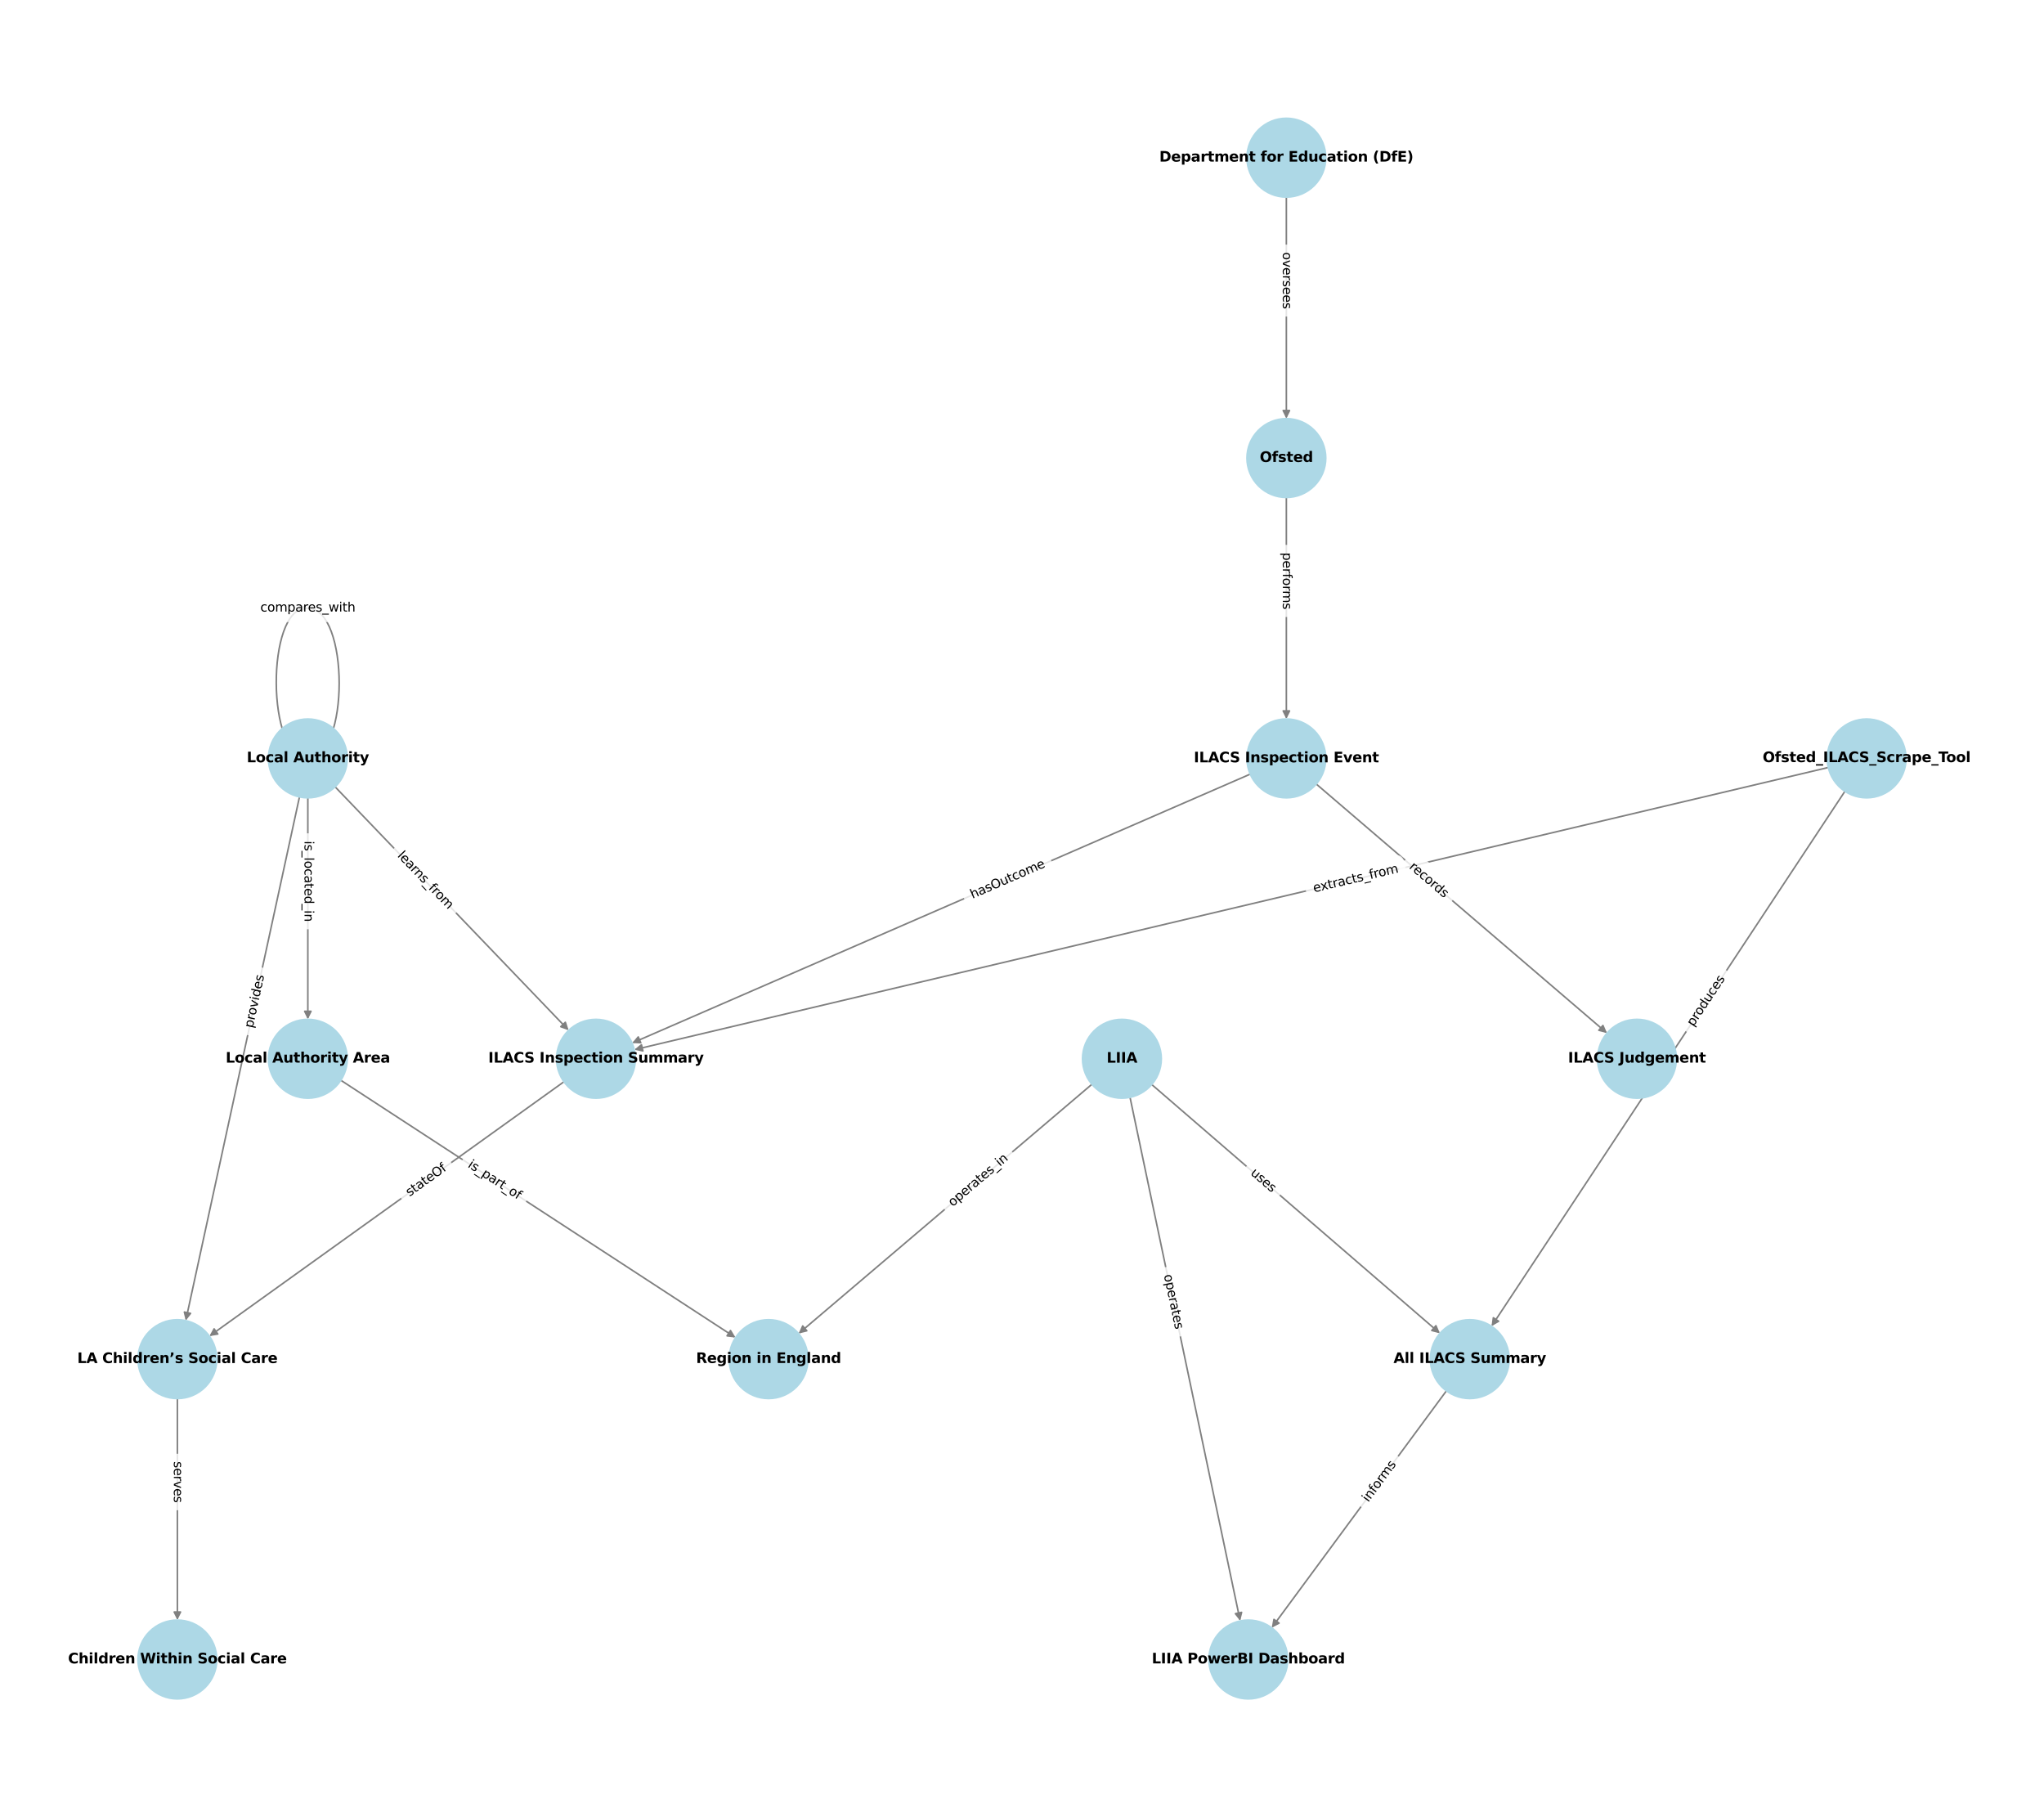 <?xml version="1.0" encoding="utf-8" standalone="no"?>
<!DOCTYPE svg PUBLIC "-//W3C//DTD SVG 1.1//EN"
  "http://www.w3.org/Graphics/SVG/1.1/DTD/svg11.dtd">
<svg xmlns:xlink="http://www.w3.org/1999/xlink" width="1296pt" height="1152pt" viewBox="0 0 1296 1152" xmlns="http://www.w3.org/2000/svg" version="1.1">
 <defs>
  <style type="text/css">*{stroke-linejoin: round; stroke-linecap: butt}</style>
 </defs>
 <g id="figure_1">
  <g id="patch_1">
   <path d="M 0 1152 
L 1296 1152 
L 1296 0 
L 0 0 
z
" style="fill: #ffffff"/>
  </g>
  <g id="axes_1">
   <g id="patch_2">
    <path d="M 1169.756 501.652 
Q 1057.728 671.207 946.317 839.829 
" clip-path="url(#pb2aff35a34)" style="fill: none; stroke: #808080; stroke-linecap: round"/>
    <path d="M 950.191 837.594 
L 946.317 839.829 
L 946.853 835.389 
z
" clip-path="url(#pb2aff35a34)" style="fill: #808080; stroke: #808080; stroke-linecap: round"/>
   </g>
   <g id="patch_3">
    <path d="M 1159.205 486.544 
Q 780.702 576 403.287 665.199 
" clip-path="url(#pb2aff35a34)" style="fill: none; stroke: #808080; stroke-linecap: round"/>
    <path d="M 407.639 666.226 
L 403.287 665.199 
L 406.719 662.333 
z
" clip-path="url(#pb2aff35a34)" style="fill: #808080; stroke: #808080; stroke-linecap: round"/>
   </g>
   <g id="patch_4">
    <path d="M 815.615 124.969 
Q 815.615 195.174 815.615 264.262 
" clip-path="url(#pb2aff35a34)" style="fill: none; stroke: #808080; stroke-linecap: round"/>
    <path d="M 817.615 260.262 
L 815.615 264.262 
L 813.615 260.262 
z
" clip-path="url(#pb2aff35a34)" style="fill: #808080; stroke: #808080; stroke-linecap: round"/>
   </g>
   <g id="patch_5">
    <path d="M 815.615 315.382 
Q 815.615 385.588 815.615 454.675 
" clip-path="url(#pb2aff35a34)" style="fill: none; stroke: #808080; stroke-linecap: round"/>
    <path d="M 817.615 450.675 
L 815.615 454.675 
L 813.615 450.675 
z
" clip-path="url(#pb2aff35a34)" style="fill: #808080; stroke: #808080; stroke-linecap: round"/>
   </g>
   <g id="patch_6">
    <path d="M 195.187 505.795 
Q 195.187 576.001 195.187 645.089 
" clip-path="url(#pb2aff35a34)" style="fill: none; stroke: #808080; stroke-linecap: round"/>
    <path d="M 197.187 641.089 
L 195.187 645.089 
L 193.187 641.089 
z
" clip-path="url(#pb2aff35a34)" style="fill: #808080; stroke: #808080; stroke-linecap: round"/>
   </g>
   <g id="patch_7">
    <path d="M 189.879 505.226 
Q 153.825 671.207 118.007 836.096 
" clip-path="url(#pb2aff35a34)" style="fill: none; stroke: #808080; stroke-linecap: round"/>
    <path d="M 120.811 832.612 
L 118.007 836.096 
L 116.902 831.763 
z
" clip-path="url(#pb2aff35a34)" style="fill: #808080; stroke: #808080; stroke-linecap: round"/>
   </g>
   <g id="patch_8">
    <path d="M 195.187 385.587 
C 221.684 385.587 221.684 480.793 195.187 480.793 
C 168.689 480.793 168.689 385.587 194.069 385.587 
" clip-path="url(#pb2aff35a34)" style="fill: none; stroke: #808080; stroke-linecap: round"/>
    <path d="M 190.069 383.587 
L 194.069 385.587 
L 190.069 387.587 
z
" clip-path="url(#pb2aff35a34)" style="fill: #808080; stroke: #808080; stroke-linecap: round"/>
   </g>
   <g id="patch_9">
    <path d="M 212.494 498.833 
Q 286.527 576 359.786 652.359 
" clip-path="url(#pb2aff35a34)" style="fill: none; stroke: #808080; stroke-linecap: round"/>
    <path d="M 358.46 648.088 
L 359.786 652.359 
L 355.574 650.857 
z
" clip-path="url(#pb2aff35a34)" style="fill: #808080; stroke: #808080; stroke-linecap: round"/>
   </g>
   <g id="patch_10">
    <path d="M 112.463 886.621 
Q 112.463 956.827 112.463 1025.915 
" clip-path="url(#pb2aff35a34)" style="fill: none; stroke: #808080; stroke-linecap: round"/>
    <path d="M 114.463 1021.915 
L 112.463 1025.915 
L 110.463 1021.915 
z
" clip-path="url(#pb2aff35a34)" style="fill: #808080; stroke: #808080; stroke-linecap: round"/>
   </g>
   <g id="patch_11">
    <path d="M 792.687 490.766 
Q 596.739 576.001 401.816 660.79 
" clip-path="url(#pb2aff35a34)" style="fill: none; stroke: #808080; stroke-linecap: round"/>
    <path d="M 406.282 661.028 
L 401.816 660.79 
L 404.686 657.36 
z
" clip-path="url(#pb2aff35a34)" style="fill: #808080; stroke: #808080; stroke-linecap: round"/>
   </g>
   <g id="patch_12">
    <path d="M 834.599 497.055 
Q 926.76 575.998 1018.071 654.214 
" clip-path="url(#pb2aff35a34)" style="fill: none; stroke: #808080; stroke-linecap: round"/>
    <path d="M 1016.334 650.093 
L 1018.071 654.214 
L 1013.732 653.13 
z
" clip-path="url(#pb2aff35a34)" style="fill: #808080; stroke: #808080; stroke-linecap: round"/>
   </g>
   <g id="patch_13">
    <path d="M 357.559 685.778 
Q 245.166 766.413 133.682 846.396 
" clip-path="url(#pb2aff35a34)" style="fill: none; stroke: #808080; stroke-linecap: round"/>
    <path d="M 138.098 845.689 
L 133.682 846.396 
L 135.767 842.439 
z
" clip-path="url(#pb2aff35a34)" style="fill: #808080; stroke: #808080; stroke-linecap: round"/>
   </g>
   <g id="patch_14">
    <path d="M 917.08 881.74 
Q 861.703 956.827 806.989 1031.013 
" clip-path="url(#pb2aff35a34)" style="fill: none; stroke: #808080; stroke-linecap: round"/>
    <path d="M 810.973 1028.981 
L 806.989 1031.013 
L 807.754 1026.607 
z
" clip-path="url(#pb2aff35a34)" style="fill: #808080; stroke: #808080; stroke-linecap: round"/>
   </g>
   <g id="patch_15">
    <path d="M 730.273 687.544 
Q 821.633 766.413 912.147 844.551 
" clip-path="url(#pb2aff35a34)" style="fill: none; stroke: #808080; stroke-linecap: round"/>
    <path d="M 910.426 840.423 
L 912.147 844.551 
L 907.812 843.451 
z
" clip-path="url(#pb2aff35a34)" style="fill: #808080; stroke: #808080; stroke-linecap: round"/>
   </g>
   <g id="patch_16">
    <path d="M 716.497 695.674 
Q 751.418 861.62 786.108 1026.472 
" clip-path="url(#pb2aff35a34)" style="fill: none; stroke: #808080; stroke-linecap: round"/>
    <path d="M 787.242 1022.146 
L 786.108 1026.472 
L 783.327 1022.97 
z
" clip-path="url(#pb2aff35a34)" style="fill: #808080; stroke: #808080; stroke-linecap: round"/>
   </g>
   <g id="patch_17">
    <path d="M 692.296 687.399 
Q 599.327 766.413 507.209 844.703 
" clip-path="url(#pb2aff35a34)" style="fill: none; stroke: #808080; stroke-linecap: round"/>
    <path d="M 511.552 843.637 
L 507.209 844.703 
L 508.962 840.589 
z
" clip-path="url(#pb2aff35a34)" style="fill: #808080; stroke: #808080; stroke-linecap: round"/>
   </g>
   <g id="patch_18">
    <path d="M 216.13 684.858 
Q 341.246 766.414 465.427 847.359 
" clip-path="url(#pb2aff35a34)" style="fill: none; stroke: #808080; stroke-linecap: round"/>
    <path d="M 463.168 843.499 
L 465.427 847.359 
L 460.984 846.85 
z
" clip-path="url(#pb2aff35a34)" style="fill: #808080; stroke: #808080; stroke-linecap: round"/>
   </g>
   <g id="text_1">
    <g id="patch_19">
     <path d="M 1079.049 654.668 
L 1099.291 624.031 
Q 1101.937 620.026 1097.932 617.38 
L 1091.472 613.112 
Q 1087.467 610.466 1084.821 614.471 
L 1064.579 645.108 
Q 1061.933 649.112 1065.938 651.758 
L 1072.398 656.027 
Q 1076.403 658.673 1079.049 654.668 
z
" clip-path="url(#pb2aff35a34)" style="fill: #ffffff; opacity: 0.8"/>
    </g>
    <g clip-path="url(#pb2aff35a34)">
     <!-- produces -->
     <g transform="translate(1073.656 651.105) rotate(-56.547) scale(0.08 -0.08)">
      <defs>
       <path id="DejaVuSans-70" d="M 1159 525 
L 1159 -1331 
L 581 -1331 
L 581 3500 
L 1159 3500 
L 1159 2969 
Q 1341 3281 1617 3432 
Q 1894 3584 2278 3584 
Q 2916 3584 3314 3078 
Q 3713 2572 3713 1747 
Q 3713 922 3314 415 
Q 2916 -91 2278 -91 
Q 1894 -91 1617 61 
Q 1341 213 1159 525 
z
M 3116 1747 
Q 3116 2381 2855 2742 
Q 2594 3103 2138 3103 
Q 1681 3103 1420 2742 
Q 1159 2381 1159 1747 
Q 1159 1113 1420 752 
Q 1681 391 2138 391 
Q 2594 391 2855 752 
Q 3116 1113 3116 1747 
z
" transform="scale(0.016)"/>
       <path id="DejaVuSans-72" d="M 2631 2963 
Q 2534 3019 2420 3045 
Q 2306 3072 2169 3072 
Q 1681 3072 1420 2755 
Q 1159 2438 1159 1844 
L 1159 0 
L 581 0 
L 581 3500 
L 1159 3500 
L 1159 2956 
Q 1341 3275 1631 3429 
Q 1922 3584 2338 3584 
Q 2397 3584 2469 3576 
Q 2541 3569 2628 3553 
L 2631 2963 
z
" transform="scale(0.016)"/>
       <path id="DejaVuSans-6f" d="M 1959 3097 
Q 1497 3097 1228 2736 
Q 959 2375 959 1747 
Q 959 1119 1226 758 
Q 1494 397 1959 397 
Q 2419 397 2687 759 
Q 2956 1122 2956 1747 
Q 2956 2369 2687 2733 
Q 2419 3097 1959 3097 
z
M 1959 3584 
Q 2709 3584 3137 3096 
Q 3566 2609 3566 1747 
Q 3566 888 3137 398 
Q 2709 -91 1959 -91 
Q 1206 -91 779 398 
Q 353 888 353 1747 
Q 353 2609 779 3096 
Q 1206 3584 1959 3584 
z
" transform="scale(0.016)"/>
       <path id="DejaVuSans-64" d="M 2906 2969 
L 2906 4863 
L 3481 4863 
L 3481 0 
L 2906 0 
L 2906 525 
Q 2725 213 2448 61 
Q 2172 -91 1784 -91 
Q 1150 -91 751 415 
Q 353 922 353 1747 
Q 353 2572 751 3078 
Q 1150 3584 1784 3584 
Q 2172 3584 2448 3432 
Q 2725 3281 2906 2969 
z
M 947 1747 
Q 947 1113 1208 752 
Q 1469 391 1925 391 
Q 2381 391 2643 752 
Q 2906 1113 2906 1747 
Q 2906 2381 2643 2742 
Q 2381 3103 1925 3103 
Q 1469 3103 1208 2742 
Q 947 2381 947 1747 
z
" transform="scale(0.016)"/>
       <path id="DejaVuSans-75" d="M 544 1381 
L 544 3500 
L 1119 3500 
L 1119 1403 
Q 1119 906 1312 657 
Q 1506 409 1894 409 
Q 2359 409 2629 706 
Q 2900 1003 2900 1516 
L 2900 3500 
L 3475 3500 
L 3475 0 
L 2900 0 
L 2900 538 
Q 2691 219 2414 64 
Q 2138 -91 1772 -91 
Q 1169 -91 856 284 
Q 544 659 544 1381 
z
M 1991 3584 
L 1991 3584 
z
" transform="scale(0.016)"/>
       <path id="DejaVuSans-63" d="M 3122 3366 
L 3122 2828 
Q 2878 2963 2633 3030 
Q 2388 3097 2138 3097 
Q 1578 3097 1268 2742 
Q 959 2388 959 1747 
Q 959 1106 1268 751 
Q 1578 397 2138 397 
Q 2388 397 2633 464 
Q 2878 531 3122 666 
L 3122 134 
Q 2881 22 2623 -34 
Q 2366 -91 2075 -91 
Q 1284 -91 818 406 
Q 353 903 353 1747 
Q 353 2603 823 3093 
Q 1294 3584 2113 3584 
Q 2378 3584 2631 3529 
Q 2884 3475 3122 3366 
z
" transform="scale(0.016)"/>
       <path id="DejaVuSans-65" d="M 3597 1894 
L 3597 1613 
L 953 1613 
Q 991 1019 1311 708 
Q 1631 397 2203 397 
Q 2534 397 2845 478 
Q 3156 559 3463 722 
L 3463 178 
Q 3153 47 2828 -22 
Q 2503 -91 2169 -91 
Q 1331 -91 842 396 
Q 353 884 353 1716 
Q 353 2575 817 3079 
Q 1281 3584 2069 3584 
Q 2775 3584 3186 3129 
Q 3597 2675 3597 1894 
z
M 3022 2063 
Q 3016 2534 2758 2815 
Q 2500 3097 2075 3097 
Q 1594 3097 1305 2825 
Q 1016 2553 972 2059 
L 3022 2063 
z
" transform="scale(0.016)"/>
       <path id="DejaVuSans-73" d="M 2834 3397 
L 2834 2853 
Q 2591 2978 2328 3040 
Q 2066 3103 1784 3103 
Q 1356 3103 1142 2972 
Q 928 2841 928 2578 
Q 928 2378 1081 2264 
Q 1234 2150 1697 2047 
L 1894 2003 
Q 2506 1872 2764 1633 
Q 3022 1394 3022 966 
Q 3022 478 2636 193 
Q 2250 -91 1575 -91 
Q 1294 -91 989 -36 
Q 684 19 347 128 
L 347 722 
Q 666 556 975 473 
Q 1284 391 1588 391 
Q 1994 391 2212 530 
Q 2431 669 2431 922 
Q 2431 1156 2273 1281 
Q 2116 1406 1581 1522 
L 1381 1569 
Q 847 1681 609 1914 
Q 372 2147 372 2553 
Q 372 3047 722 3315 
Q 1072 3584 1716 3584 
Q 2034 3584 2315 3537 
Q 2597 3491 2834 3397 
z
" transform="scale(0.016)"/>
      </defs>
      <use xlink:href="#DejaVuSans-70"/>
      <use xlink:href="#DejaVuSans-72" transform="translate(63.477 0)"/>
      <use xlink:href="#DejaVuSans-6f" transform="translate(102.34 0)"/>
      <use xlink:href="#DejaVuSans-64" transform="translate(163.521 0)"/>
      <use xlink:href="#DejaVuSans-75" transform="translate(226.998 0)"/>
      <use xlink:href="#DejaVuSans-63" transform="translate(290.377 0)"/>
      <use xlink:href="#DejaVuSans-65" transform="translate(345.357 0)"/>
      <use xlink:href="#DejaVuSans-73" transform="translate(406.881 0)"/>
     </g>
    </g>
   </g>
   <g id="text_2">
    <g id="patch_20">
     <path d="M 834.762 572.248 
L 888.443 559.561 
Q 893.114 558.457 892.01 553.786 
L 890.178 546.034 
Q 889.074 541.363 884.403 542.467 
L 830.722 555.154 
Q 826.05 556.258 827.154 560.929 
L 828.986 568.681 
Q 830.09 573.352 834.762 572.248 
z
" clip-path="url(#pb2aff35a34)" style="fill: #ffffff; opacity: 0.8"/>
    </g>
    <g clip-path="url(#pb2aff35a34)">
     <!-- extracts_from -->
     <g transform="translate(833.224 565.741) rotate(-13.297) scale(0.08 -0.08)">
      <defs>
       <path id="DejaVuSans-78" d="M 3513 3500 
L 2247 1797 
L 3578 0 
L 2900 0 
L 1881 1375 
L 863 0 
L 184 0 
L 1544 1831 
L 300 3500 
L 978 3500 
L 1906 2253 
L 2834 3500 
L 3513 3500 
z
" transform="scale(0.016)"/>
       <path id="DejaVuSans-74" d="M 1172 4494 
L 1172 3500 
L 2356 3500 
L 2356 3053 
L 1172 3053 
L 1172 1153 
Q 1172 725 1289 603 
Q 1406 481 1766 481 
L 2356 481 
L 2356 0 
L 1766 0 
Q 1100 0 847 248 
Q 594 497 594 1153 
L 594 3053 
L 172 3053 
L 172 3500 
L 594 3500 
L 594 4494 
L 1172 4494 
z
" transform="scale(0.016)"/>
       <path id="DejaVuSans-61" d="M 2194 1759 
Q 1497 1759 1228 1600 
Q 959 1441 959 1056 
Q 959 750 1161 570 
Q 1363 391 1709 391 
Q 2188 391 2477 730 
Q 2766 1069 2766 1631 
L 2766 1759 
L 2194 1759 
z
M 3341 1997 
L 3341 0 
L 2766 0 
L 2766 531 
Q 2569 213 2275 61 
Q 1981 -91 1556 -91 
Q 1019 -91 701 211 
Q 384 513 384 1019 
Q 384 1609 779 1909 
Q 1175 2209 1959 2209 
L 2766 2209 
L 2766 2266 
Q 2766 2663 2505 2880 
Q 2244 3097 1772 3097 
Q 1472 3097 1187 3025 
Q 903 2953 641 2809 
L 641 3341 
Q 956 3463 1253 3523 
Q 1550 3584 1831 3584 
Q 2591 3584 2966 3190 
Q 3341 2797 3341 1997 
z
" transform="scale(0.016)"/>
       <path id="DejaVuSans-5f" d="M 3263 -1063 
L 3263 -1509 
L -63 -1509 
L -63 -1063 
L 3263 -1063 
z
" transform="scale(0.016)"/>
       <path id="DejaVuSans-66" d="M 2375 4863 
L 2375 4384 
L 1825 4384 
Q 1516 4384 1395 4259 
Q 1275 4134 1275 3809 
L 1275 3500 
L 2222 3500 
L 2222 3053 
L 1275 3053 
L 1275 0 
L 697 0 
L 697 3053 
L 147 3053 
L 147 3500 
L 697 3500 
L 697 3744 
Q 697 4328 969 4595 
Q 1241 4863 1831 4863 
L 2375 4863 
z
" transform="scale(0.016)"/>
       <path id="DejaVuSans-6d" d="M 3328 2828 
Q 3544 3216 3844 3400 
Q 4144 3584 4550 3584 
Q 5097 3584 5394 3201 
Q 5691 2819 5691 2113 
L 5691 0 
L 5113 0 
L 5113 2094 
Q 5113 2597 4934 2840 
Q 4756 3084 4391 3084 
Q 3944 3084 3684 2787 
Q 3425 2491 3425 1978 
L 3425 0 
L 2847 0 
L 2847 2094 
Q 2847 2600 2669 2842 
Q 2491 3084 2119 3084 
Q 1678 3084 1418 2786 
Q 1159 2488 1159 1978 
L 1159 0 
L 581 0 
L 581 3500 
L 1159 3500 
L 1159 2956 
Q 1356 3278 1631 3431 
Q 1906 3584 2284 3584 
Q 2666 3584 2933 3390 
Q 3200 3197 3328 2828 
z
" transform="scale(0.016)"/>
      </defs>
      <use xlink:href="#DejaVuSans-65"/>
      <use xlink:href="#DejaVuSans-78" transform="translate(59.773 0)"/>
      <use xlink:href="#DejaVuSans-74" transform="translate(118.953 0)"/>
      <use xlink:href="#DejaVuSans-72" transform="translate(158.162 0)"/>
      <use xlink:href="#DejaVuSans-61" transform="translate(199.275 0)"/>
      <use xlink:href="#DejaVuSans-63" transform="translate(260.555 0)"/>
      <use xlink:href="#DejaVuSans-74" transform="translate(315.535 0)"/>
      <use xlink:href="#DejaVuSans-73" transform="translate(354.744 0)"/>
      <use xlink:href="#DejaVuSans-5f" transform="translate(406.844 0)"/>
      <use xlink:href="#DejaVuSans-66" transform="translate(456.844 0)"/>
      <use xlink:href="#DejaVuSans-72" transform="translate(492.049 0)"/>
      <use xlink:href="#DejaVuSans-6f" transform="translate(530.912 0)"/>
      <use xlink:href="#DejaVuSans-6d" transform="translate(592.094 0)"/>
     </g>
    </g>
   </g>
   <g id="text_3">
    <g id="patch_21">
     <path d="M 806.943 159.854 
L 806.943 195.875 
Q 806.943 200.675 811.743 200.675 
L 819.486 200.675 
Q 824.286 200.675 824.286 195.875 
L 824.286 159.854 
Q 824.286 155.054 819.486 155.054 
L 811.743 155.054 
Q 806.943 155.054 806.943 159.854 
z
" clip-path="url(#pb2aff35a34)" style="fill: #ffffff; opacity: 0.8"/>
    </g>
    <g clip-path="url(#pb2aff35a34)">
     <!-- oversees -->
     <g transform="translate(813.407 159.854) rotate(-270) scale(0.08 -0.08)">
      <defs>
       <path id="DejaVuSans-76" d="M 191 3500 
L 800 3500 
L 1894 563 
L 2988 3500 
L 3597 3500 
L 2284 0 
L 1503 0 
L 191 3500 
z
" transform="scale(0.016)"/>
      </defs>
      <use xlink:href="#DejaVuSans-6f"/>
      <use xlink:href="#DejaVuSans-76" transform="translate(61.182 0)"/>
      <use xlink:href="#DejaVuSans-65" transform="translate(120.361 0)"/>
      <use xlink:href="#DejaVuSans-72" transform="translate(181.885 0)"/>
      <use xlink:href="#DejaVuSans-73" transform="translate(222.998 0)"/>
      <use xlink:href="#DejaVuSans-65" transform="translate(275.098 0)"/>
      <use xlink:href="#DejaVuSans-65" transform="translate(336.621 0)"/>
      <use xlink:href="#DejaVuSans-73" transform="translate(398.145 0)"/>
     </g>
    </g>
   </g>
   <g id="text_4">
    <g id="patch_22">
     <path d="M 806.943 350.223 
L 806.943 386.333 
Q 806.943 391.133 811.743 391.133 
L 819.486 391.133 
Q 824.286 391.133 824.286 386.333 
L 824.286 350.223 
Q 824.286 345.423 819.486 345.423 
L 811.743 345.423 
Q 806.943 345.423 806.943 350.223 
z
" clip-path="url(#pb2aff35a34)" style="fill: #ffffff; opacity: 0.8"/>
    </g>
    <g clip-path="url(#pb2aff35a34)">
     <!-- performs -->
     <g transform="translate(813.407 350.223) rotate(-270) scale(0.08 -0.08)">
      <use xlink:href="#DejaVuSans-70"/>
      <use xlink:href="#DejaVuSans-65" transform="translate(63.477 0)"/>
      <use xlink:href="#DejaVuSans-72" transform="translate(125 0)"/>
      <use xlink:href="#DejaVuSans-66" transform="translate(166.113 0)"/>
      <use xlink:href="#DejaVuSans-6f" transform="translate(201.318 0)"/>
      <use xlink:href="#DejaVuSans-72" transform="translate(262.5 0)"/>
      <use xlink:href="#DejaVuSans-6d" transform="translate(301.863 0)"/>
      <use xlink:href="#DejaVuSans-73" transform="translate(399.275 0)"/>
     </g>
    </g>
   </g>
   <g id="text_5">
    <g id="patch_23">
     <path d="M 186.404 533.072 
L 186.404 584.31 
Q 186.404 589.11 191.204 589.11 
L 199.169 589.11 
Q 203.969 589.11 203.969 584.31 
L 203.969 533.072 
Q 203.969 528.272 199.169 528.272 
L 191.204 528.272 
Q 186.404 528.272 186.404 533.072 
z
" clip-path="url(#pb2aff35a34)" style="fill: #ffffff; opacity: 0.8"/>
    </g>
    <g clip-path="url(#pb2aff35a34)">
     <!-- is_located_in -->
     <g transform="translate(193.09 533.072) rotate(-270) scale(0.08 -0.08)">
      <defs>
       <path id="DejaVuSans-69" d="M 603 3500 
L 1178 3500 
L 1178 0 
L 603 0 
L 603 3500 
z
M 603 4863 
L 1178 4863 
L 1178 4134 
L 603 4134 
L 603 4863 
z
" transform="scale(0.016)"/>
       <path id="DejaVuSans-6c" d="M 603 4863 
L 1178 4863 
L 1178 0 
L 603 0 
L 603 4863 
z
" transform="scale(0.016)"/>
       <path id="DejaVuSans-6e" d="M 3513 2113 
L 3513 0 
L 2938 0 
L 2938 2094 
Q 2938 2591 2744 2837 
Q 2550 3084 2163 3084 
Q 1697 3084 1428 2787 
Q 1159 2491 1159 1978 
L 1159 0 
L 581 0 
L 581 3500 
L 1159 3500 
L 1159 2956 
Q 1366 3272 1645 3428 
Q 1925 3584 2291 3584 
Q 2894 3584 3203 3211 
Q 3513 2838 3513 2113 
z
" transform="scale(0.016)"/>
      </defs>
      <use xlink:href="#DejaVuSans-69"/>
      <use xlink:href="#DejaVuSans-73" transform="translate(27.783 0)"/>
      <use xlink:href="#DejaVuSans-5f" transform="translate(79.883 0)"/>
      <use xlink:href="#DejaVuSans-6c" transform="translate(129.883 0)"/>
      <use xlink:href="#DejaVuSans-6f" transform="translate(157.666 0)"/>
      <use xlink:href="#DejaVuSans-63" transform="translate(218.848 0)"/>
      <use xlink:href="#DejaVuSans-61" transform="translate(273.828 0)"/>
      <use xlink:href="#DejaVuSans-74" transform="translate(335.107 0)"/>
      <use xlink:href="#DejaVuSans-65" transform="translate(374.316 0)"/>
      <use xlink:href="#DejaVuSans-64" transform="translate(435.84 0)"/>
      <use xlink:href="#DejaVuSans-5f" transform="translate(499.316 0)"/>
      <use xlink:href="#DejaVuSans-69" transform="translate(549.316 0)"/>
      <use xlink:href="#DejaVuSans-6e" transform="translate(577.1 0)"/>
     </g>
    </g>
   </g>
   <g id="text_6">
    <g id="patch_24">
     <path d="M 166.572 653.372 
L 173.834 619.943 
Q 174.853 615.252 170.162 614.234 
L 162.596 612.59 
Q 157.905 611.571 156.886 616.262 
L 149.625 649.691 
Q 148.606 654.381 153.297 655.4 
L 160.863 657.044 
Q 165.553 658.063 166.572 653.372 
z
" clip-path="url(#pb2aff35a34)" style="fill: #ffffff; opacity: 0.8"/>
    </g>
    <g clip-path="url(#pb2aff35a34)">
     <!-- provides -->
     <g transform="translate(160.256 652) rotate(-77.745) scale(0.08 -0.08)">
      <use xlink:href="#DejaVuSans-70"/>
      <use xlink:href="#DejaVuSans-72" transform="translate(63.477 0)"/>
      <use xlink:href="#DejaVuSans-6f" transform="translate(102.34 0)"/>
      <use xlink:href="#DejaVuSans-76" transform="translate(163.521 0)"/>
      <use xlink:href="#DejaVuSans-69" transform="translate(222.701 0)"/>
      <use xlink:href="#DejaVuSans-64" transform="translate(250.484 0)"/>
      <use xlink:href="#DejaVuSans-65" transform="translate(313.961 0)"/>
      <use xlink:href="#DejaVuSans-73" transform="translate(375.484 0)"/>
     </g>
    </g>
   </g>
   <g id="text_7">
    <g id="patch_25">
     <path d="M 165.068 394.369 
L 225.305 394.369 
Q 230.105 394.369 230.105 389.569 
L 230.105 381.604 
Q 230.105 376.804 225.305 376.804 
L 165.068 376.804 
Q 160.268 376.804 160.268 381.604 
L 160.268 389.569 
Q 160.268 394.369 165.068 394.369 
z
" clip-path="url(#pb2aff35a34)" style="fill: #ffffff; opacity: 0.8"/>
    </g>
    <g clip-path="url(#pb2aff35a34)">
     <!-- compares_with -->
     <g transform="translate(165.068 387.683) scale(0.08 -0.08)">
      <defs>
       <path id="DejaVuSans-77" d="M 269 3500 
L 844 3500 
L 1563 769 
L 2278 3500 
L 2956 3500 
L 3675 769 
L 4391 3500 
L 4966 3500 
L 4050 0 
L 3372 0 
L 2619 2869 
L 1863 0 
L 1184 0 
L 269 3500 
z
" transform="scale(0.016)"/>
       <path id="DejaVuSans-68" d="M 3513 2113 
L 3513 0 
L 2938 0 
L 2938 2094 
Q 2938 2591 2744 2837 
Q 2550 3084 2163 3084 
Q 1697 3084 1428 2787 
Q 1159 2491 1159 1978 
L 1159 0 
L 581 0 
L 581 4863 
L 1159 4863 
L 1159 2956 
Q 1366 3272 1645 3428 
Q 1925 3584 2291 3584 
Q 2894 3584 3203 3211 
Q 3513 2838 3513 2113 
z
" transform="scale(0.016)"/>
      </defs>
      <use xlink:href="#DejaVuSans-63"/>
      <use xlink:href="#DejaVuSans-6f" transform="translate(54.98 0)"/>
      <use xlink:href="#DejaVuSans-6d" transform="translate(116.162 0)"/>
      <use xlink:href="#DejaVuSans-70" transform="translate(213.574 0)"/>
      <use xlink:href="#DejaVuSans-61" transform="translate(277.051 0)"/>
      <use xlink:href="#DejaVuSans-72" transform="translate(338.33 0)"/>
      <use xlink:href="#DejaVuSans-65" transform="translate(377.193 0)"/>
      <use xlink:href="#DejaVuSans-73" transform="translate(438.717 0)"/>
      <use xlink:href="#DejaVuSans-5f" transform="translate(490.816 0)"/>
      <use xlink:href="#DejaVuSans-77" transform="translate(540.816 0)"/>
      <use xlink:href="#DejaVuSans-69" transform="translate(622.604 0)"/>
      <use xlink:href="#DejaVuSans-74" transform="translate(650.387 0)"/>
      <use xlink:href="#DejaVuSans-68" transform="translate(689.596 0)"/>
     </g>
    </g>
   </g>
   <g id="text_8">
    <g id="patch_26">
     <path d="M 246.837 547.315 
L 279.407 581.264 
Q 282.73 584.728 286.194 581.405 
L 291.941 575.891 
Q 295.405 572.568 292.082 569.104 
L 259.512 535.155 
Q 256.189 531.691 252.725 535.015 
L 246.977 540.529 
Q 243.514 543.852 246.837 547.315 
z
" clip-path="url(#pb2aff35a34)" style="fill: #ffffff; opacity: 0.8"/>
    </g>
    <g clip-path="url(#pb2aff35a34)">
     <!-- learns_from -->
     <g transform="translate(251.662 542.687) rotate(-313.813) scale(0.08 -0.08)">
      <use xlink:href="#DejaVuSans-6c"/>
      <use xlink:href="#DejaVuSans-65" transform="translate(27.783 0)"/>
      <use xlink:href="#DejaVuSans-61" transform="translate(89.307 0)"/>
      <use xlink:href="#DejaVuSans-72" transform="translate(150.586 0)"/>
      <use xlink:href="#DejaVuSans-6e" transform="translate(189.949 0)"/>
      <use xlink:href="#DejaVuSans-73" transform="translate(253.328 0)"/>
      <use xlink:href="#DejaVuSans-5f" transform="translate(305.428 0)"/>
      <use xlink:href="#DejaVuSans-66" transform="translate(355.428 0)"/>
      <use xlink:href="#DejaVuSans-72" transform="translate(390.633 0)"/>
      <use xlink:href="#DejaVuSans-6f" transform="translate(429.496 0)"/>
      <use xlink:href="#DejaVuSans-6d" transform="translate(490.678 0)"/>
     </g>
    </g>
   </g>
   <g id="text_9">
    <g id="patch_27">
     <path d="M 103.792 926.416 
L 103.792 952.619 
Q 103.792 957.419 108.592 957.419 
L 116.334 957.419 
Q 121.134 957.419 121.134 952.619 
L 121.134 926.416 
Q 121.134 921.616 116.334 921.616 
L 108.592 921.616 
Q 103.792 921.616 103.792 926.416 
z
" clip-path="url(#pb2aff35a34)" style="fill: #ffffff; opacity: 0.8"/>
    </g>
    <g clip-path="url(#pb2aff35a34)">
     <!-- serves -->
     <g transform="translate(110.255 926.416) rotate(-270) scale(0.08 -0.08)">
      <use xlink:href="#DejaVuSans-73"/>
      <use xlink:href="#DejaVuSans-65" transform="translate(52.1 0)"/>
      <use xlink:href="#DejaVuSans-72" transform="translate(113.623 0)"/>
      <use xlink:href="#DejaVuSans-76" transform="translate(154.736 0)"/>
      <use xlink:href="#DejaVuSans-65" transform="translate(213.916 0)"/>
      <use xlink:href="#DejaVuSans-73" transform="translate(275.439 0)"/>
     </g>
    </g>
   </g>
   <g id="text_10">
    <g id="patch_28">
     <path d="M 619.163 575.703 
L 665.612 555.499 
Q 670.013 553.584 668.099 549.182 
L 665.01 542.082 
Q 663.096 537.681 658.694 539.596 
L 612.245 559.8 
Q 607.844 561.715 609.758 566.116 
L 612.847 573.216 
Q 614.761 577.618 619.163 575.703 
z
" clip-path="url(#pb2aff35a34)" style="fill: #ffffff; opacity: 0.8"/>
    </g>
    <g clip-path="url(#pb2aff35a34)">
     <!-- hasOutcome -->
     <g transform="translate(616.585 569.776) rotate(-23.508) scale(0.08 -0.08)">
      <defs>
       <path id="DejaVuSans-4f" d="M 2522 4238 
Q 1834 4238 1429 3725 
Q 1025 3213 1025 2328 
Q 1025 1447 1429 934 
Q 1834 422 2522 422 
Q 3209 422 3611 934 
Q 4013 1447 4013 2328 
Q 4013 3213 3611 3725 
Q 3209 4238 2522 4238 
z
M 2522 4750 
Q 3503 4750 4090 4092 
Q 4678 3434 4678 2328 
Q 4678 1225 4090 567 
Q 3503 -91 2522 -91 
Q 1538 -91 948 565 
Q 359 1222 359 2328 
Q 359 3434 948 4092 
Q 1538 4750 2522 4750 
z
" transform="scale(0.016)"/>
      </defs>
      <use xlink:href="#DejaVuSans-68"/>
      <use xlink:href="#DejaVuSans-61" transform="translate(63.379 0)"/>
      <use xlink:href="#DejaVuSans-73" transform="translate(124.658 0)"/>
      <use xlink:href="#DejaVuSans-4f" transform="translate(176.758 0)"/>
      <use xlink:href="#DejaVuSans-75" transform="translate(255.469 0)"/>
      <use xlink:href="#DejaVuSans-74" transform="translate(318.848 0)"/>
      <use xlink:href="#DejaVuSans-63" transform="translate(358.057 0)"/>
      <use xlink:href="#DejaVuSans-6f" transform="translate(413.037 0)"/>
      <use xlink:href="#DejaVuSans-6d" transform="translate(474.219 0)"/>
      <use xlink:href="#DejaVuSans-65" transform="translate(571.631 0)"/>
     </g>
    </g>
   </g>
   <g id="text_11">
    <g id="patch_29">
     <path d="M 888.92 555.003 
L 911.491 574.337 
Q 915.137 577.46 918.259 573.814 
L 923.296 567.934 
Q 926.419 564.289 922.773 561.166 
L 900.202 541.832 
Q 896.557 538.709 893.434 542.355 
L 888.397 548.235 
Q 885.274 551.88 888.92 555.003 
z
" clip-path="url(#pb2aff35a34)" style="fill: #ffffff; opacity: 0.8"/>
    </g>
    <g clip-path="url(#pb2aff35a34)">
     <!-- records -->
     <g transform="translate(893.125 550.094) rotate(-319.417) scale(0.08 -0.08)">
      <use xlink:href="#DejaVuSans-72"/>
      <use xlink:href="#DejaVuSans-65" transform="translate(38.863 0)"/>
      <use xlink:href="#DejaVuSans-63" transform="translate(100.387 0)"/>
      <use xlink:href="#DejaVuSans-6f" transform="translate(155.367 0)"/>
      <use xlink:href="#DejaVuSans-72" transform="translate(216.549 0)"/>
      <use xlink:href="#DejaVuSans-64" transform="translate(255.912 0)"/>
      <use xlink:href="#DejaVuSans-73" transform="translate(319.389 0)"/>
     </g>
    </g>
   </g>
   <g id="text_12">
    <g id="patch_30">
     <path d="M 263.42 763.989 
L 287.29 746.863 
Q 291.191 744.065 288.392 740.165 
L 283.879 733.874 
Q 281.081 729.974 277.181 732.772 
L 253.31 749.898 
Q 249.41 752.696 252.208 756.596 
L 256.721 762.887 
Q 259.52 766.787 263.42 763.989 
z
" clip-path="url(#pb2aff35a34)" style="fill: #ffffff; opacity: 0.8"/>
    </g>
    <g clip-path="url(#pb2aff35a34)">
     <!-- stateOf -->
     <g transform="translate(259.652 758.737) rotate(-35.657) scale(0.08 -0.08)">
      <use xlink:href="#DejaVuSans-73"/>
      <use xlink:href="#DejaVuSans-74" transform="translate(52.1 0)"/>
      <use xlink:href="#DejaVuSans-61" transform="translate(91.309 0)"/>
      <use xlink:href="#DejaVuSans-74" transform="translate(152.588 0)"/>
      <use xlink:href="#DejaVuSans-65" transform="translate(191.797 0)"/>
      <use xlink:href="#DejaVuSans-4f" transform="translate(253.32 0)"/>
      <use xlink:href="#DejaVuSans-66" transform="translate(332.031 0)"/>
     </g>
    </g>
   </g>
   <g id="text_13">
    <g id="patch_31">
     <path d="M 872.759 956.445 
L 890.632 932.21 
Q 893.481 928.347 889.618 925.498 
L 883.387 920.902 
Q 879.524 918.053 876.675 921.916 
L 858.802 946.151 
Q 855.953 950.014 859.816 952.863 
L 866.047 957.459 
Q 869.91 960.308 872.759 956.445 
z
" clip-path="url(#pb2aff35a34)" style="fill: #ffffff; opacity: 0.8"/>
    </g>
    <g clip-path="url(#pb2aff35a34)">
     <!-- informs -->
     <g transform="translate(867.557 952.608) rotate(-53.591) scale(0.08 -0.08)">
      <use xlink:href="#DejaVuSans-69"/>
      <use xlink:href="#DejaVuSans-6e" transform="translate(27.783 0)"/>
      <use xlink:href="#DejaVuSans-66" transform="translate(91.162 0)"/>
      <use xlink:href="#DejaVuSans-6f" transform="translate(126.367 0)"/>
      <use xlink:href="#DejaVuSans-72" transform="translate(187.549 0)"/>
      <use xlink:href="#DejaVuSans-6d" transform="translate(226.912 0)"/>
      <use xlink:href="#DejaVuSans-73" transform="translate(324.324 0)"/>
     </g>
    </g>
   </g>
   <g id="text_14">
    <g id="patch_32">
     <path d="M 788.284 749.078 
L 802.157 761.055 
Q 805.79 764.191 808.927 760.558 
L 813.986 754.697 
Q 817.123 751.064 813.49 747.927 
L 799.616 735.951 
Q 795.983 732.814 792.846 736.448 
L 787.787 742.308 
Q 784.65 745.942 788.284 749.078 
z
" clip-path="url(#pb2aff35a34)" style="fill: #ffffff; opacity: 0.8"/>
    </g>
    <g clip-path="url(#pb2aff35a34)">
     <!-- uses -->
     <g transform="translate(792.508 744.186) rotate(-319.197) scale(0.08 -0.08)">
      <use xlink:href="#DejaVuSans-75"/>
      <use xlink:href="#DejaVuSans-73" transform="translate(63.379 0)"/>
      <use xlink:href="#DejaVuSans-65" transform="translate(115.479 0)"/>
      <use xlink:href="#DejaVuSans-73" transform="translate(177.002 0)"/>
     </g>
    </g>
   </g>
   <g id="text_15">
    <g id="patch_33">
     <path d="M 731.639 809.74 
L 738.911 844.297 
Q 739.9 848.994 744.597 848.005 
L 752.173 846.411 
Q 756.87 845.423 755.882 840.726 
L 748.61 806.169 
Q 747.622 801.471 742.924 802.46 
L 735.348 804.054 
Q 730.651 805.043 731.639 809.74 
z
" clip-path="url(#pb2aff35a34)" style="fill: #ffffff; opacity: 0.8"/>
    </g>
    <g clip-path="url(#pb2aff35a34)">
     <!-- operates -->
     <g transform="translate(737.964 808.409) rotate(-281.884) scale(0.08 -0.08)">
      <use xlink:href="#DejaVuSans-6f"/>
      <use xlink:href="#DejaVuSans-70" transform="translate(61.182 0)"/>
      <use xlink:href="#DejaVuSans-65" transform="translate(124.658 0)"/>
      <use xlink:href="#DejaVuSans-72" transform="translate(186.182 0)"/>
      <use xlink:href="#DejaVuSans-61" transform="translate(227.295 0)"/>
      <use xlink:href="#DejaVuSans-74" transform="translate(288.574 0)"/>
      <use xlink:href="#DejaVuSans-65" transform="translate(327.783 0)"/>
      <use xlink:href="#DejaVuSans-73" transform="translate(389.307 0)"/>
     </g>
    </g>
   </g>
   <g id="text_16">
    <g id="patch_34">
     <path d="M 608.341 770.278 
L 643.854 740.096 
Q 647.511 736.987 644.403 733.33 
L 639.245 727.26 
Q 636.136 723.603 632.479 726.711 
L 596.966 756.894 
Q 593.308 760.002 596.417 763.66 
L 601.575 769.729 
Q 604.683 773.386 608.341 770.278 
z
" clip-path="url(#pb2aff35a34)" style="fill: #ffffff; opacity: 0.8"/>
    </g>
    <g clip-path="url(#pb2aff35a34)">
     <!-- operates_in -->
     <g transform="translate(604.011 765.183) rotate(-40.361) scale(0.08 -0.08)">
      <use xlink:href="#DejaVuSans-6f"/>
      <use xlink:href="#DejaVuSans-70" transform="translate(61.182 0)"/>
      <use xlink:href="#DejaVuSans-65" transform="translate(124.658 0)"/>
      <use xlink:href="#DejaVuSans-72" transform="translate(186.182 0)"/>
      <use xlink:href="#DejaVuSans-61" transform="translate(227.295 0)"/>
      <use xlink:href="#DejaVuSans-74" transform="translate(288.574 0)"/>
      <use xlink:href="#DejaVuSans-65" transform="translate(327.783 0)"/>
      <use xlink:href="#DejaVuSans-73" transform="translate(389.307 0)"/>
      <use xlink:href="#DejaVuSans-5f" transform="translate(441.406 0)"/>
      <use xlink:href="#DejaVuSans-69" transform="translate(491.406 0)"/>
      <use xlink:href="#DejaVuSans-6e" transform="translate(519.189 0)"/>
     </g>
    </g>
   </g>
   <g id="text_17">
    <g id="patch_35">
     <path d="M 292.558 745.161 
L 324.818 766.188 
Q 328.839 768.809 331.46 764.788 
L 335.809 758.116 
Q 338.43 754.095 334.409 751.473 
L 302.15 730.446 
Q 298.129 727.825 295.508 731.846 
L 291.158 738.518 
Q 288.537 742.539 292.558 745.161 
z
" clip-path="url(#pb2aff35a34)" style="fill: #ffffff; opacity: 0.8"/>
    </g>
    <g clip-path="url(#pb2aff35a34)">
     <!-- is_part_of -->
     <g transform="translate(296.209 739.559) rotate(-326.902) scale(0.08 -0.08)">
      <use xlink:href="#DejaVuSans-69"/>
      <use xlink:href="#DejaVuSans-73" transform="translate(27.783 0)"/>
      <use xlink:href="#DejaVuSans-5f" transform="translate(79.883 0)"/>
      <use xlink:href="#DejaVuSans-70" transform="translate(129.883 0)"/>
      <use xlink:href="#DejaVuSans-61" transform="translate(193.359 0)"/>
      <use xlink:href="#DejaVuSans-72" transform="translate(254.639 0)"/>
      <use xlink:href="#DejaVuSans-74" transform="translate(295.752 0)"/>
      <use xlink:href="#DejaVuSans-5f" transform="translate(334.961 0)"/>
      <use xlink:href="#DejaVuSans-6f" transform="translate(384.961 0)"/>
      <use xlink:href="#DejaVuSans-66" transform="translate(446.143 0)"/>
     </g>
    </g>
   </g>
   <g id="PathCollection_1">
    <defs>
     <path id="md49bee23dc" d="M 0 25 
C 6.63 25 12.989 22.366 17.678 17.678 
C 22.366 12.989 25 6.63 25 0 
C 25 -6.63 22.366 -12.989 17.678 -17.678 
C 12.989 -22.366 6.63 -25 0 -25 
C -6.63 -25 -12.989 -22.366 -17.678 -17.678 
C -22.366 -12.989 -25 -6.63 -25 0 
C -25 6.63 -22.366 12.989 -17.678 17.678 
C -12.989 22.366 -6.63 25 0 25 
z
" style="stroke: #add8e6"/>
    </defs>
    <g clip-path="url(#pb2aff35a34)">
     <use xlink:href="#md49bee23dc" x="1183.537" y="480.793" style="fill: #add8e6; stroke: #add8e6"/>
     <use xlink:href="#md49bee23dc" x="815.615" y="99.967" style="fill: #add8e6; stroke: #add8e6"/>
     <use xlink:href="#md49bee23dc" x="815.615" y="290.38" style="fill: #add8e6; stroke: #add8e6"/>
     <use xlink:href="#md49bee23dc" x="195.187" y="480.793" style="fill: #add8e6; stroke: #add8e6"/>
     <use xlink:href="#md49bee23dc" x="112.463" y="861.62" style="fill: #add8e6; stroke: #add8e6"/>
     <use xlink:href="#md49bee23dc" x="112.463" y="1052.033" style="fill: #add8e6; stroke: #add8e6"/>
     <use xlink:href="#md49bee23dc" x="815.615" y="480.793" style="fill: #add8e6; stroke: #add8e6"/>
     <use xlink:href="#md49bee23dc" x="1037.909" y="671.207" style="fill: #add8e6; stroke: #add8e6"/>
     <use xlink:href="#md49bee23dc" x="377.868" y="671.207" style="fill: #add8e6; stroke: #add8e6"/>
     <use xlink:href="#md49bee23dc" x="931.919" y="861.62" style="fill: #add8e6; stroke: #add8e6"/>
     <use xlink:href="#md49bee23dc" x="711.348" y="671.207" style="fill: #add8e6; stroke: #add8e6"/>
     <use xlink:href="#md49bee23dc" x="791.487" y="1052.033" style="fill: #add8e6; stroke: #add8e6"/>
     <use xlink:href="#md49bee23dc" x="195.187" y="671.207" style="fill: #add8e6; stroke: #add8e6"/>
     <use xlink:href="#md49bee23dc" x="487.305" y="861.62" style="fill: #add8e6; stroke: #add8e6"/>
    </g>
   </g>
   <g id="text_18">
    <g clip-path="url(#pb2aff35a34)">
     <!-- Department for Education (DfE) -->
     <g transform="translate(735.063 102.45) scale(0.09 -0.09)">
      <defs>
       <path id="DejaVuSans-Bold-44" d="M 1791 3756 
L 1791 909 
L 2222 909 
Q 2959 909 3348 1275 
Q 3738 1641 3738 2338 
Q 3738 3031 3350 3393 
Q 2963 3756 2222 3756 
L 1791 3756 
z
M 588 4666 
L 1856 4666 
Q 2919 4666 3439 4514 
Q 3959 4363 4331 4000 
Q 4659 3684 4818 3271 
Q 4978 2859 4978 2338 
Q 4978 1809 4818 1395 
Q 4659 981 4331 666 
Q 3956 303 3431 151 
Q 2906 0 1856 0 
L 588 0 
L 588 4666 
z
" transform="scale(0.016)"/>
       <path id="DejaVuSans-Bold-65" d="M 4031 1759 
L 4031 1441 
L 1416 1441 
Q 1456 1047 1700 850 
Q 1944 653 2381 653 
Q 2734 653 3104 758 
Q 3475 863 3866 1075 
L 3866 213 
Q 3469 63 3072 -14 
Q 2675 -91 2278 -91 
Q 1328 -91 801 392 
Q 275 875 275 1747 
Q 275 2603 792 3093 
Q 1309 3584 2216 3584 
Q 3041 3584 3536 3087 
Q 4031 2591 4031 1759 
z
M 2881 2131 
Q 2881 2450 2695 2645 
Q 2509 2841 2209 2841 
Q 1884 2841 1681 2658 
Q 1478 2475 1428 2131 
L 2881 2131 
z
" transform="scale(0.016)"/>
       <path id="DejaVuSans-Bold-70" d="M 1656 506 
L 1656 -1331 
L 538 -1331 
L 538 3500 
L 1656 3500 
L 1656 2988 
Q 1888 3294 2169 3439 
Q 2450 3584 2816 3584 
Q 3463 3584 3878 3070 
Q 4294 2556 4294 1747 
Q 4294 938 3878 423 
Q 3463 -91 2816 -91 
Q 2450 -91 2169 54 
Q 1888 200 1656 506 
z
M 2400 2772 
Q 2041 2772 1848 2508 
Q 1656 2244 1656 1747 
Q 1656 1250 1848 986 
Q 2041 722 2400 722 
Q 2759 722 2948 984 
Q 3138 1247 3138 1747 
Q 3138 2247 2948 2509 
Q 2759 2772 2400 2772 
z
" transform="scale(0.016)"/>
       <path id="DejaVuSans-Bold-61" d="M 2106 1575 
Q 1756 1575 1579 1456 
Q 1403 1338 1403 1106 
Q 1403 894 1545 773 
Q 1688 653 1941 653 
Q 2256 653 2472 879 
Q 2688 1106 2688 1447 
L 2688 1575 
L 2106 1575 
z
M 3816 1997 
L 3816 0 
L 2688 0 
L 2688 519 
Q 2463 200 2181 54 
Q 1900 -91 1497 -91 
Q 953 -91 614 226 
Q 275 544 275 1050 
Q 275 1666 698 1953 
Q 1122 2241 2028 2241 
L 2688 2241 
L 2688 2328 
Q 2688 2594 2478 2717 
Q 2269 2841 1825 2841 
Q 1466 2841 1156 2769 
Q 847 2697 581 2553 
L 581 3406 
Q 941 3494 1303 3539 
Q 1666 3584 2028 3584 
Q 2975 3584 3395 3211 
Q 3816 2838 3816 1997 
z
" transform="scale(0.016)"/>
       <path id="DejaVuSans-Bold-72" d="M 3138 2547 
Q 2991 2616 2845 2648 
Q 2700 2681 2553 2681 
Q 2122 2681 1889 2404 
Q 1656 2128 1656 1613 
L 1656 0 
L 538 0 
L 538 3500 
L 1656 3500 
L 1656 2925 
Q 1872 3269 2151 3426 
Q 2431 3584 2822 3584 
Q 2878 3584 2943 3579 
Q 3009 3575 3134 3559 
L 3138 2547 
z
" transform="scale(0.016)"/>
       <path id="DejaVuSans-Bold-74" d="M 1759 4494 
L 1759 3500 
L 2913 3500 
L 2913 2700 
L 1759 2700 
L 1759 1216 
Q 1759 972 1856 886 
Q 1953 800 2241 800 
L 2816 800 
L 2816 0 
L 1856 0 
Q 1194 0 917 276 
Q 641 553 641 1216 
L 641 2700 
L 84 2700 
L 84 3500 
L 641 3500 
L 641 4494 
L 1759 4494 
z
" transform="scale(0.016)"/>
       <path id="DejaVuSans-Bold-6d" d="M 3781 2919 
Q 3994 3244 4286 3414 
Q 4578 3584 4928 3584 
Q 5531 3584 5847 3212 
Q 6163 2841 6163 2131 
L 6163 0 
L 5038 0 
L 5038 1825 
Q 5041 1866 5042 1909 
Q 5044 1953 5044 2034 
Q 5044 2406 4934 2573 
Q 4825 2741 4581 2741 
Q 4263 2741 4089 2478 
Q 3916 2216 3909 1719 
L 3909 0 
L 2784 0 
L 2784 1825 
Q 2784 2406 2684 2573 
Q 2584 2741 2328 2741 
Q 2006 2741 1831 2477 
Q 1656 2213 1656 1722 
L 1656 0 
L 531 0 
L 531 3500 
L 1656 3500 
L 1656 2988 
Q 1863 3284 2130 3434 
Q 2397 3584 2719 3584 
Q 3081 3584 3359 3409 
Q 3638 3234 3781 2919 
z
" transform="scale(0.016)"/>
       <path id="DejaVuSans-Bold-6e" d="M 4056 2131 
L 4056 0 
L 2931 0 
L 2931 347 
L 2931 1631 
Q 2931 2084 2911 2256 
Q 2891 2428 2841 2509 
Q 2775 2619 2662 2680 
Q 2550 2741 2406 2741 
Q 2056 2741 1856 2470 
Q 1656 2200 1656 1722 
L 1656 0 
L 538 0 
L 538 3500 
L 1656 3500 
L 1656 2988 
Q 1909 3294 2193 3439 
Q 2478 3584 2822 3584 
Q 3428 3584 3742 3212 
Q 4056 2841 4056 2131 
z
" transform="scale(0.016)"/>
       <path id="DejaVuSans-Bold-20" transform="scale(0.016)"/>
       <path id="DejaVuSans-Bold-66" d="M 2841 4863 
L 2841 4128 
L 2222 4128 
Q 1984 4128 1890 4042 
Q 1797 3956 1797 3744 
L 1797 3500 
L 2753 3500 
L 2753 2700 
L 1797 2700 
L 1797 0 
L 678 0 
L 678 2700 
L 122 2700 
L 122 3500 
L 678 3500 
L 678 3744 
Q 678 4316 997 4589 
Q 1316 4863 1984 4863 
L 2841 4863 
z
" transform="scale(0.016)"/>
       <path id="DejaVuSans-Bold-6f" d="M 2203 2784 
Q 1831 2784 1636 2517 
Q 1441 2250 1441 1747 
Q 1441 1244 1636 976 
Q 1831 709 2203 709 
Q 2569 709 2762 976 
Q 2956 1244 2956 1747 
Q 2956 2250 2762 2517 
Q 2569 2784 2203 2784 
z
M 2203 3584 
Q 3106 3584 3614 3096 
Q 4122 2609 4122 1747 
Q 4122 884 3614 396 
Q 3106 -91 2203 -91 
Q 1297 -91 786 396 
Q 275 884 275 1747 
Q 275 2609 786 3096 
Q 1297 3584 2203 3584 
z
" transform="scale(0.016)"/>
       <path id="DejaVuSans-Bold-45" d="M 588 4666 
L 3834 4666 
L 3834 3756 
L 1791 3756 
L 1791 2888 
L 3713 2888 
L 3713 1978 
L 1791 1978 
L 1791 909 
L 3903 909 
L 3903 0 
L 588 0 
L 588 4666 
z
" transform="scale(0.016)"/>
       <path id="DejaVuSans-Bold-64" d="M 2919 2988 
L 2919 4863 
L 4044 4863 
L 4044 0 
L 2919 0 
L 2919 506 
Q 2688 197 2409 53 
Q 2131 -91 1766 -91 
Q 1119 -91 703 423 
Q 288 938 288 1747 
Q 288 2556 703 3070 
Q 1119 3584 1766 3584 
Q 2128 3584 2408 3439 
Q 2688 3294 2919 2988 
z
M 2181 722 
Q 2541 722 2730 984 
Q 2919 1247 2919 1747 
Q 2919 2247 2730 2509 
Q 2541 2772 2181 2772 
Q 1825 2772 1636 2509 
Q 1447 2247 1447 1747 
Q 1447 1247 1636 984 
Q 1825 722 2181 722 
z
" transform="scale(0.016)"/>
       <path id="DejaVuSans-Bold-75" d="M 500 1363 
L 500 3500 
L 1625 3500 
L 1625 3150 
Q 1625 2866 1622 2436 
Q 1619 2006 1619 1863 
Q 1619 1441 1641 1255 
Q 1663 1069 1716 984 
Q 1784 875 1895 815 
Q 2006 756 2150 756 
Q 2500 756 2700 1025 
Q 2900 1294 2900 1772 
L 2900 3500 
L 4019 3500 
L 4019 0 
L 2900 0 
L 2900 506 
Q 2647 200 2364 54 
Q 2081 -91 1741 -91 
Q 1134 -91 817 281 
Q 500 653 500 1363 
z
" transform="scale(0.016)"/>
       <path id="DejaVuSans-Bold-63" d="M 3366 3391 
L 3366 2478 
Q 3138 2634 2908 2709 
Q 2678 2784 2431 2784 
Q 1963 2784 1702 2511 
Q 1441 2238 1441 1747 
Q 1441 1256 1702 982 
Q 1963 709 2431 709 
Q 2694 709 2930 787 
Q 3166 866 3366 1019 
L 3366 103 
Q 3103 6 2833 -42 
Q 2563 -91 2291 -91 
Q 1344 -91 809 395 
Q 275 881 275 1747 
Q 275 2613 809 3098 
Q 1344 3584 2291 3584 
Q 2566 3584 2833 3536 
Q 3100 3488 3366 3391 
z
" transform="scale(0.016)"/>
       <path id="DejaVuSans-Bold-69" d="M 538 3500 
L 1656 3500 
L 1656 0 
L 538 0 
L 538 3500 
z
M 538 4863 
L 1656 4863 
L 1656 3950 
L 538 3950 
L 538 4863 
z
" transform="scale(0.016)"/>
       <path id="DejaVuSans-Bold-28" d="M 2413 -844 
L 1484 -844 
Q 1006 -72 778 623 
Q 550 1319 550 2003 
Q 550 2688 779 3389 
Q 1009 4091 1484 4856 
L 2413 4856 
Q 2013 4116 1813 3408 
Q 1613 2700 1613 2009 
Q 1613 1319 1811 609 
Q 2009 -100 2413 -844 
z
" transform="scale(0.016)"/>
       <path id="DejaVuSans-Bold-29" d="M 513 -844 
Q 913 -100 1113 609 
Q 1313 1319 1313 2009 
Q 1313 2700 1113 3408 
Q 913 4116 513 4856 
L 1441 4856 
Q 1916 4091 2145 3389 
Q 2375 2688 2375 2003 
Q 2375 1319 2147 623 
Q 1919 -72 1441 -844 
L 513 -844 
z
" transform="scale(0.016)"/>
      </defs>
      <use xlink:href="#DejaVuSans-Bold-44"/>
      <use xlink:href="#DejaVuSans-Bold-65" transform="translate(83.008 0)"/>
      <use xlink:href="#DejaVuSans-Bold-70" transform="translate(150.83 0)"/>
      <use xlink:href="#DejaVuSans-Bold-61" transform="translate(222.412 0)"/>
      <use xlink:href="#DejaVuSans-Bold-72" transform="translate(289.893 0)"/>
      <use xlink:href="#DejaVuSans-Bold-74" transform="translate(339.209 0)"/>
      <use xlink:href="#DejaVuSans-Bold-6d" transform="translate(387.012 0)"/>
      <use xlink:href="#DejaVuSans-Bold-65" transform="translate(491.211 0)"/>
      <use xlink:href="#DejaVuSans-Bold-6e" transform="translate(559.033 0)"/>
      <use xlink:href="#DejaVuSans-Bold-74" transform="translate(630.225 0)"/>
      <use xlink:href="#DejaVuSans-Bold-20" transform="translate(678.027 0)"/>
      <use xlink:href="#DejaVuSans-Bold-66" transform="translate(712.842 0)"/>
      <use xlink:href="#DejaVuSans-Bold-6f" transform="translate(756.348 0)"/>
      <use xlink:href="#DejaVuSans-Bold-72" transform="translate(825.049 0)"/>
      <use xlink:href="#DejaVuSans-Bold-20" transform="translate(874.365 0)"/>
      <use xlink:href="#DejaVuSans-Bold-45" transform="translate(909.18 0)"/>
      <use xlink:href="#DejaVuSans-Bold-64" transform="translate(977.49 0)"/>
      <use xlink:href="#DejaVuSans-Bold-75" transform="translate(1049.072 0)"/>
      <use xlink:href="#DejaVuSans-Bold-63" transform="translate(1120.264 0)"/>
      <use xlink:href="#DejaVuSans-Bold-61" transform="translate(1179.541 0)"/>
      <use xlink:href="#DejaVuSans-Bold-74" transform="translate(1247.021 0)"/>
      <use xlink:href="#DejaVuSans-Bold-69" transform="translate(1294.824 0)"/>
      <use xlink:href="#DejaVuSans-Bold-6f" transform="translate(1329.102 0)"/>
      <use xlink:href="#DejaVuSans-Bold-6e" transform="translate(1397.803 0)"/>
      <use xlink:href="#DejaVuSans-Bold-20" transform="translate(1468.994 0)"/>
      <use xlink:href="#DejaVuSans-Bold-28" transform="translate(1503.809 0)"/>
      <use xlink:href="#DejaVuSans-Bold-44" transform="translate(1549.512 0)"/>
      <use xlink:href="#DejaVuSans-Bold-66" transform="translate(1632.52 0)"/>
      <use xlink:href="#DejaVuSans-Bold-45" transform="translate(1676.025 0)"/>
      <use xlink:href="#DejaVuSans-Bold-29" transform="translate(1744.336 0)"/>
     </g>
    </g>
   </g>
   <g id="text_19">
    <g clip-path="url(#pb2aff35a34)">
     <!-- Ofsted -->
     <g transform="translate(798.729 292.864) scale(0.09 -0.09)">
      <defs>
       <path id="DejaVuSans-Bold-4f" d="M 2719 3878 
Q 2169 3878 1866 3472 
Q 1563 3066 1563 2328 
Q 1563 1594 1866 1187 
Q 2169 781 2719 781 
Q 3272 781 3575 1187 
Q 3878 1594 3878 2328 
Q 3878 3066 3575 3472 
Q 3272 3878 2719 3878 
z
M 2719 4750 
Q 3844 4750 4481 4106 
Q 5119 3463 5119 2328 
Q 5119 1197 4481 553 
Q 3844 -91 2719 -91 
Q 1597 -91 958 553 
Q 319 1197 319 2328 
Q 319 3463 958 4106 
Q 1597 4750 2719 4750 
z
" transform="scale(0.016)"/>
       <path id="DejaVuSans-Bold-73" d="M 3272 3391 
L 3272 2541 
Q 2913 2691 2578 2766 
Q 2244 2841 1947 2841 
Q 1628 2841 1473 2761 
Q 1319 2681 1319 2516 
Q 1319 2381 1436 2309 
Q 1553 2238 1856 2203 
L 2053 2175 
Q 2913 2066 3209 1816 
Q 3506 1566 3506 1031 
Q 3506 472 3093 190 
Q 2681 -91 1863 -91 
Q 1516 -91 1145 -36 
Q 775 19 384 128 
L 384 978 
Q 719 816 1070 734 
Q 1422 653 1784 653 
Q 2113 653 2278 743 
Q 2444 834 2444 1013 
Q 2444 1163 2330 1236 
Q 2216 1309 1875 1350 
L 1678 1375 
Q 931 1469 631 1722 
Q 331 1975 331 2491 
Q 331 3047 712 3315 
Q 1094 3584 1881 3584 
Q 2191 3584 2531 3537 
Q 2872 3491 3272 3391 
z
" transform="scale(0.016)"/>
      </defs>
      <use xlink:href="#DejaVuSans-Bold-4f"/>
      <use xlink:href="#DejaVuSans-Bold-66" transform="translate(85.01 0)"/>
      <use xlink:href="#DejaVuSans-Bold-73" transform="translate(128.516 0)"/>
      <use xlink:href="#DejaVuSans-Bold-74" transform="translate(188.037 0)"/>
      <use xlink:href="#DejaVuSans-Bold-65" transform="translate(235.84 0)"/>
      <use xlink:href="#DejaVuSans-Bold-64" transform="translate(303.662 0)"/>
     </g>
    </g>
   </g>
   <g id="text_20">
    <g clip-path="url(#pb2aff35a34)">
     <!-- Local Authority -->
     <g transform="translate(156.436 483.242) scale(0.09 -0.09)">
      <defs>
       <path id="DejaVuSans-Bold-4c" d="M 588 4666 
L 1791 4666 
L 1791 909 
L 3903 909 
L 3903 0 
L 588 0 
L 588 4666 
z
" transform="scale(0.016)"/>
       <path id="DejaVuSans-Bold-6c" d="M 538 4863 
L 1656 4863 
L 1656 0 
L 538 0 
L 538 4863 
z
" transform="scale(0.016)"/>
       <path id="DejaVuSans-Bold-41" d="M 3419 850 
L 1538 850 
L 1241 0 
L 31 0 
L 1759 4666 
L 3194 4666 
L 4922 0 
L 3713 0 
L 3419 850 
z
M 1838 1716 
L 3116 1716 
L 2478 3572 
L 1838 1716 
z
" transform="scale(0.016)"/>
       <path id="DejaVuSans-Bold-68" d="M 4056 2131 
L 4056 0 
L 2931 0 
L 2931 347 
L 2931 1625 
Q 2931 2084 2911 2256 
Q 2891 2428 2841 2509 
Q 2775 2619 2662 2680 
Q 2550 2741 2406 2741 
Q 2056 2741 1856 2470 
Q 1656 2200 1656 1722 
L 1656 0 
L 538 0 
L 538 4863 
L 1656 4863 
L 1656 2988 
Q 1909 3294 2193 3439 
Q 2478 3584 2822 3584 
Q 3428 3584 3742 3212 
Q 4056 2841 4056 2131 
z
" transform="scale(0.016)"/>
       <path id="DejaVuSans-Bold-79" d="M 78 3500 
L 1197 3500 
L 2138 1125 
L 2938 3500 
L 4056 3500 
L 2584 -331 
Q 2363 -916 2067 -1148 
Q 1772 -1381 1288 -1381 
L 641 -1381 
L 641 -647 
L 991 -647 
Q 1275 -647 1404 -556 
Q 1534 -466 1606 -231 
L 1638 -134 
L 78 3500 
z
" transform="scale(0.016)"/>
      </defs>
      <use xlink:href="#DejaVuSans-Bold-4c"/>
      <use xlink:href="#DejaVuSans-Bold-6f" transform="translate(63.721 0)"/>
      <use xlink:href="#DejaVuSans-Bold-63" transform="translate(132.422 0)"/>
      <use xlink:href="#DejaVuSans-Bold-61" transform="translate(191.699 0)"/>
      <use xlink:href="#DejaVuSans-Bold-6c" transform="translate(259.18 0)"/>
      <use xlink:href="#DejaVuSans-Bold-20" transform="translate(293.457 0)"/>
      <use xlink:href="#DejaVuSans-Bold-41" transform="translate(328.271 0)"/>
      <use xlink:href="#DejaVuSans-Bold-75" transform="translate(405.664 0)"/>
      <use xlink:href="#DejaVuSans-Bold-74" transform="translate(476.855 0)"/>
      <use xlink:href="#DejaVuSans-Bold-68" transform="translate(524.658 0)"/>
      <use xlink:href="#DejaVuSans-Bold-6f" transform="translate(595.85 0)"/>
      <use xlink:href="#DejaVuSans-Bold-72" transform="translate(664.551 0)"/>
      <use xlink:href="#DejaVuSans-Bold-69" transform="translate(713.867 0)"/>
      <use xlink:href="#DejaVuSans-Bold-74" transform="translate(748.145 0)"/>
      <use xlink:href="#DejaVuSans-Bold-79" transform="translate(795.947 0)"/>
     </g>
    </g>
   </g>
   <g id="text_21">
    <g clip-path="url(#pb2aff35a34)">
     <!-- LA Children’s Social Care -->
     <g transform="translate(49.006 864.103) scale(0.09 -0.09)">
      <defs>
       <path id="DejaVuSans-Bold-43" d="M 4288 256 
Q 3956 84 3597 -3 
Q 3238 -91 2847 -91 
Q 1681 -91 1000 561 
Q 319 1213 319 2328 
Q 319 3447 1000 4098 
Q 1681 4750 2847 4750 
Q 3238 4750 3597 4662 
Q 3956 4575 4288 4403 
L 4288 3438 
Q 3953 3666 3628 3772 
Q 3303 3878 2944 3878 
Q 2300 3878 1931 3465 
Q 1563 3053 1563 2328 
Q 1563 1606 1931 1193 
Q 2300 781 2944 781 
Q 3303 781 3628 887 
Q 3953 994 4288 1222 
L 4288 256 
z
" transform="scale(0.016)"/>
       <path id="DejaVuSans-Bold-2019" d="M 716 4666 
L 1778 4666 
L 1778 3775 
L 1069 2675 
L 403 2675 
L 716 3775 
L 716 4666 
z
" transform="scale(0.016)"/>
       <path id="DejaVuSans-Bold-53" d="M 3834 4519 
L 3834 3531 
Q 3450 3703 3084 3790 
Q 2719 3878 2394 3878 
Q 1963 3878 1756 3759 
Q 1550 3641 1550 3391 
Q 1550 3203 1689 3098 
Q 1828 2994 2194 2919 
L 2706 2816 
Q 3484 2659 3812 2340 
Q 4141 2022 4141 1434 
Q 4141 663 3683 286 
Q 3225 -91 2284 -91 
Q 1841 -91 1394 -6 
Q 947 78 500 244 
L 500 1259 
Q 947 1022 1364 901 
Q 1781 781 2169 781 
Q 2563 781 2772 912 
Q 2981 1044 2981 1288 
Q 2981 1506 2839 1625 
Q 2697 1744 2272 1838 
L 1806 1941 
Q 1106 2091 782 2419 
Q 459 2747 459 3303 
Q 459 4000 909 4375 
Q 1359 4750 2203 4750 
Q 2588 4750 2994 4692 
Q 3400 4634 3834 4519 
z
" transform="scale(0.016)"/>
      </defs>
      <use xlink:href="#DejaVuSans-Bold-4c"/>
      <use xlink:href="#DejaVuSans-Bold-41" transform="translate(63.721 0)"/>
      <use xlink:href="#DejaVuSans-Bold-20" transform="translate(141.113 0)"/>
      <use xlink:href="#DejaVuSans-Bold-43" transform="translate(175.928 0)"/>
      <use xlink:href="#DejaVuSans-Bold-68" transform="translate(249.316 0)"/>
      <use xlink:href="#DejaVuSans-Bold-69" transform="translate(320.508 0)"/>
      <use xlink:href="#DejaVuSans-Bold-6c" transform="translate(354.785 0)"/>
      <use xlink:href="#DejaVuSans-Bold-64" transform="translate(389.062 0)"/>
      <use xlink:href="#DejaVuSans-Bold-72" transform="translate(460.645 0)"/>
      <use xlink:href="#DejaVuSans-Bold-65" transform="translate(509.961 0)"/>
      <use xlink:href="#DejaVuSans-Bold-6e" transform="translate(577.783 0)"/>
      <use xlink:href="#DejaVuSans-Bold-2019" transform="translate(648.975 0)"/>
      <use xlink:href="#DejaVuSans-Bold-73" transform="translate(686.963 0)"/>
      <use xlink:href="#DejaVuSans-Bold-20" transform="translate(746.484 0)"/>
      <use xlink:href="#DejaVuSans-Bold-53" transform="translate(781.299 0)"/>
      <use xlink:href="#DejaVuSans-Bold-6f" transform="translate(853.32 0)"/>
      <use xlink:href="#DejaVuSans-Bold-63" transform="translate(922.021 0)"/>
      <use xlink:href="#DejaVuSans-Bold-69" transform="translate(981.299 0)"/>
      <use xlink:href="#DejaVuSans-Bold-61" transform="translate(1015.576 0)"/>
      <use xlink:href="#DejaVuSans-Bold-6c" transform="translate(1083.057 0)"/>
      <use xlink:href="#DejaVuSans-Bold-20" transform="translate(1117.334 0)"/>
      <use xlink:href="#DejaVuSans-Bold-43" transform="translate(1152.148 0)"/>
      <use xlink:href="#DejaVuSans-Bold-61" transform="translate(1225.537 0)"/>
      <use xlink:href="#DejaVuSans-Bold-72" transform="translate(1293.018 0)"/>
      <use xlink:href="#DejaVuSans-Bold-65" transform="translate(1342.334 0)"/>
     </g>
    </g>
   </g>
   <g id="text_22">
    <g clip-path="url(#pb2aff35a34)">
     <!-- Children Within Social Care -->
     <g transform="translate(43.137 1054.516) scale(0.09 -0.09)">
      <defs>
       <path id="DejaVuSans-Bold-57" d="M 191 4666 
L 1344 4666 
L 2150 1275 
L 2950 4666 
L 4109 4666 
L 4909 1275 
L 5716 4666 
L 6859 4666 
L 5759 0 
L 4372 0 
L 3525 3547 
L 2688 0 
L 1300 0 
L 191 4666 
z
" transform="scale(0.016)"/>
      </defs>
      <use xlink:href="#DejaVuSans-Bold-43"/>
      <use xlink:href="#DejaVuSans-Bold-68" transform="translate(73.389 0)"/>
      <use xlink:href="#DejaVuSans-Bold-69" transform="translate(144.58 0)"/>
      <use xlink:href="#DejaVuSans-Bold-6c" transform="translate(178.857 0)"/>
      <use xlink:href="#DejaVuSans-Bold-64" transform="translate(213.135 0)"/>
      <use xlink:href="#DejaVuSans-Bold-72" transform="translate(284.717 0)"/>
      <use xlink:href="#DejaVuSans-Bold-65" transform="translate(334.033 0)"/>
      <use xlink:href="#DejaVuSans-Bold-6e" transform="translate(401.855 0)"/>
      <use xlink:href="#DejaVuSans-Bold-20" transform="translate(473.047 0)"/>
      <use xlink:href="#DejaVuSans-Bold-57" transform="translate(507.861 0)"/>
      <use xlink:href="#DejaVuSans-Bold-69" transform="translate(618.164 0)"/>
      <use xlink:href="#DejaVuSans-Bold-74" transform="translate(652.441 0)"/>
      <use xlink:href="#DejaVuSans-Bold-68" transform="translate(700.244 0)"/>
      <use xlink:href="#DejaVuSans-Bold-69" transform="translate(771.436 0)"/>
      <use xlink:href="#DejaVuSans-Bold-6e" transform="translate(805.713 0)"/>
      <use xlink:href="#DejaVuSans-Bold-20" transform="translate(876.904 0)"/>
      <use xlink:href="#DejaVuSans-Bold-53" transform="translate(911.719 0)"/>
      <use xlink:href="#DejaVuSans-Bold-6f" transform="translate(983.74 0)"/>
      <use xlink:href="#DejaVuSans-Bold-63" transform="translate(1052.441 0)"/>
      <use xlink:href="#DejaVuSans-Bold-69" transform="translate(1111.719 0)"/>
      <use xlink:href="#DejaVuSans-Bold-61" transform="translate(1145.996 0)"/>
      <use xlink:href="#DejaVuSans-Bold-6c" transform="translate(1213.477 0)"/>
      <use xlink:href="#DejaVuSans-Bold-20" transform="translate(1247.754 0)"/>
      <use xlink:href="#DejaVuSans-Bold-43" transform="translate(1282.568 0)"/>
      <use xlink:href="#DejaVuSans-Bold-61" transform="translate(1355.957 0)"/>
      <use xlink:href="#DejaVuSans-Bold-72" transform="translate(1423.438 0)"/>
      <use xlink:href="#DejaVuSans-Bold-65" transform="translate(1472.754 0)"/>
     </g>
    </g>
   </g>
   <g id="text_23">
    <g clip-path="url(#pb2aff35a34)">
     <!-- ILACS Inspection Event -->
     <g transform="translate(756.93 483.277) scale(0.09 -0.09)">
      <defs>
       <path id="DejaVuSans-Bold-49" d="M 588 4666 
L 1791 4666 
L 1791 0 
L 588 0 
L 588 4666 
z
" transform="scale(0.016)"/>
       <path id="DejaVuSans-Bold-76" d="M 97 3500 
L 1216 3500 
L 2088 1081 
L 2956 3500 
L 4078 3500 
L 2700 0 
L 1472 0 
L 97 3500 
z
" transform="scale(0.016)"/>
      </defs>
      <use xlink:href="#DejaVuSans-Bold-49"/>
      <use xlink:href="#DejaVuSans-Bold-4c" transform="translate(37.207 0)"/>
      <use xlink:href="#DejaVuSans-Bold-41" transform="translate(100.928 0)"/>
      <use xlink:href="#DejaVuSans-Bold-43" transform="translate(178.32 0)"/>
      <use xlink:href="#DejaVuSans-Bold-53" transform="translate(253.584 0)"/>
      <use xlink:href="#DejaVuSans-Bold-20" transform="translate(325.605 0)"/>
      <use xlink:href="#DejaVuSans-Bold-49" transform="translate(360.42 0)"/>
      <use xlink:href="#DejaVuSans-Bold-6e" transform="translate(397.627 0)"/>
      <use xlink:href="#DejaVuSans-Bold-73" transform="translate(468.818 0)"/>
      <use xlink:href="#DejaVuSans-Bold-70" transform="translate(528.34 0)"/>
      <use xlink:href="#DejaVuSans-Bold-65" transform="translate(599.922 0)"/>
      <use xlink:href="#DejaVuSans-Bold-63" transform="translate(667.744 0)"/>
      <use xlink:href="#DejaVuSans-Bold-74" transform="translate(727.021 0)"/>
      <use xlink:href="#DejaVuSans-Bold-69" transform="translate(774.824 0)"/>
      <use xlink:href="#DejaVuSans-Bold-6f" transform="translate(809.102 0)"/>
      <use xlink:href="#DejaVuSans-Bold-6e" transform="translate(877.803 0)"/>
      <use xlink:href="#DejaVuSans-Bold-20" transform="translate(948.994 0)"/>
      <use xlink:href="#DejaVuSans-Bold-45" transform="translate(983.809 0)"/>
      <use xlink:href="#DejaVuSans-Bold-76" transform="translate(1052.119 0)"/>
      <use xlink:href="#DejaVuSans-Bold-65" transform="translate(1117.305 0)"/>
      <use xlink:href="#DejaVuSans-Bold-6e" transform="translate(1185.127 0)"/>
      <use xlink:href="#DejaVuSans-Bold-74" transform="translate(1256.318 0)"/>
     </g>
    </g>
   </g>
   <g id="text_24">
    <g clip-path="url(#pb2aff35a34)">
     <!-- ILACS Judgement -->
     <g transform="translate(994.223 673.655) scale(0.09 -0.09)">
      <defs>
       <path id="DejaVuSans-Bold-4a" d="M 588 4666 
L 1791 4666 
L 1791 453 
Q 1791 -419 1317 -850 
Q 844 -1281 -116 -1281 
L -359 -1281 
L -359 -372 
L -172 -372 
Q 203 -372 395 -162 
Q 588 47 588 453 
L 588 4666 
z
" transform="scale(0.016)"/>
       <path id="DejaVuSans-Bold-67" d="M 2919 594 
Q 2688 288 2409 144 
Q 2131 0 1766 0 
Q 1125 0 706 504 
Q 288 1009 288 1791 
Q 288 2575 706 3076 
Q 1125 3578 1766 3578 
Q 2131 3578 2409 3434 
Q 2688 3291 2919 2981 
L 2919 3500 
L 4044 3500 
L 4044 353 
Q 4044 -491 3511 -936 
Q 2978 -1381 1966 -1381 
Q 1638 -1381 1331 -1331 
Q 1025 -1281 716 -1178 
L 716 -306 
Q 1009 -475 1290 -558 
Q 1572 -641 1856 -641 
Q 2406 -641 2662 -400 
Q 2919 -159 2919 353 
L 2919 594 
z
M 2181 2772 
Q 1834 2772 1640 2515 
Q 1447 2259 1447 1791 
Q 1447 1309 1634 1061 
Q 1822 813 2181 813 
Q 2531 813 2725 1069 
Q 2919 1325 2919 1791 
Q 2919 2259 2725 2515 
Q 2531 2772 2181 2772 
z
" transform="scale(0.016)"/>
      </defs>
      <use xlink:href="#DejaVuSans-Bold-49"/>
      <use xlink:href="#DejaVuSans-Bold-4c" transform="translate(37.207 0)"/>
      <use xlink:href="#DejaVuSans-Bold-41" transform="translate(100.928 0)"/>
      <use xlink:href="#DejaVuSans-Bold-43" transform="translate(178.32 0)"/>
      <use xlink:href="#DejaVuSans-Bold-53" transform="translate(253.584 0)"/>
      <use xlink:href="#DejaVuSans-Bold-20" transform="translate(325.605 0)"/>
      <use xlink:href="#DejaVuSans-Bold-4a" transform="translate(360.42 0)"/>
      <use xlink:href="#DejaVuSans-Bold-75" transform="translate(397.627 0)"/>
      <use xlink:href="#DejaVuSans-Bold-64" transform="translate(468.818 0)"/>
      <use xlink:href="#DejaVuSans-Bold-67" transform="translate(540.4 0)"/>
      <use xlink:href="#DejaVuSans-Bold-65" transform="translate(611.982 0)"/>
      <use xlink:href="#DejaVuSans-Bold-6d" transform="translate(679.805 0)"/>
      <use xlink:href="#DejaVuSans-Bold-65" transform="translate(784.004 0)"/>
      <use xlink:href="#DejaVuSans-Bold-6e" transform="translate(851.826 0)"/>
      <use xlink:href="#DejaVuSans-Bold-74" transform="translate(923.018 0)"/>
     </g>
    </g>
   </g>
   <g id="text_25">
    <g clip-path="url(#pb2aff35a34)">
     <!-- ILACS Inspection Summary -->
     <g transform="translate(309.586 673.655) scale(0.09 -0.09)">
      <use xlink:href="#DejaVuSans-Bold-49"/>
      <use xlink:href="#DejaVuSans-Bold-4c" transform="translate(37.207 0)"/>
      <use xlink:href="#DejaVuSans-Bold-41" transform="translate(100.928 0)"/>
      <use xlink:href="#DejaVuSans-Bold-43" transform="translate(178.32 0)"/>
      <use xlink:href="#DejaVuSans-Bold-53" transform="translate(253.584 0)"/>
      <use xlink:href="#DejaVuSans-Bold-20" transform="translate(325.605 0)"/>
      <use xlink:href="#DejaVuSans-Bold-49" transform="translate(360.42 0)"/>
      <use xlink:href="#DejaVuSans-Bold-6e" transform="translate(397.627 0)"/>
      <use xlink:href="#DejaVuSans-Bold-73" transform="translate(468.818 0)"/>
      <use xlink:href="#DejaVuSans-Bold-70" transform="translate(528.34 0)"/>
      <use xlink:href="#DejaVuSans-Bold-65" transform="translate(599.922 0)"/>
      <use xlink:href="#DejaVuSans-Bold-63" transform="translate(667.744 0)"/>
      <use xlink:href="#DejaVuSans-Bold-74" transform="translate(727.021 0)"/>
      <use xlink:href="#DejaVuSans-Bold-69" transform="translate(774.824 0)"/>
      <use xlink:href="#DejaVuSans-Bold-6f" transform="translate(809.102 0)"/>
      <use xlink:href="#DejaVuSans-Bold-6e" transform="translate(877.803 0)"/>
      <use xlink:href="#DejaVuSans-Bold-20" transform="translate(948.994 0)"/>
      <use xlink:href="#DejaVuSans-Bold-53" transform="translate(983.809 0)"/>
      <use xlink:href="#DejaVuSans-Bold-75" transform="translate(1055.83 0)"/>
      <use xlink:href="#DejaVuSans-Bold-6d" transform="translate(1127.021 0)"/>
      <use xlink:href="#DejaVuSans-Bold-6d" transform="translate(1231.221 0)"/>
      <use xlink:href="#DejaVuSans-Bold-61" transform="translate(1335.42 0)"/>
      <use xlink:href="#DejaVuSans-Bold-72" transform="translate(1402.9 0)"/>
      <use xlink:href="#DejaVuSans-Bold-79" transform="translate(1452.217 0)"/>
     </g>
    </g>
   </g>
   <g id="text_26">
    <g clip-path="url(#pb2aff35a34)">
     <!-- All ILACS Summary -->
     <g transform="translate(883.555 864.068) scale(0.09 -0.09)">
      <use xlink:href="#DejaVuSans-Bold-41"/>
      <use xlink:href="#DejaVuSans-Bold-6c" transform="translate(77.393 0)"/>
      <use xlink:href="#DejaVuSans-Bold-6c" transform="translate(111.67 0)"/>
      <use xlink:href="#DejaVuSans-Bold-20" transform="translate(145.947 0)"/>
      <use xlink:href="#DejaVuSans-Bold-49" transform="translate(180.762 0)"/>
      <use xlink:href="#DejaVuSans-Bold-4c" transform="translate(217.969 0)"/>
      <use xlink:href="#DejaVuSans-Bold-41" transform="translate(281.689 0)"/>
      <use xlink:href="#DejaVuSans-Bold-43" transform="translate(359.082 0)"/>
      <use xlink:href="#DejaVuSans-Bold-53" transform="translate(434.346 0)"/>
      <use xlink:href="#DejaVuSans-Bold-20" transform="translate(506.367 0)"/>
      <use xlink:href="#DejaVuSans-Bold-53" transform="translate(541.182 0)"/>
      <use xlink:href="#DejaVuSans-Bold-75" transform="translate(613.203 0)"/>
      <use xlink:href="#DejaVuSans-Bold-6d" transform="translate(684.395 0)"/>
      <use xlink:href="#DejaVuSans-Bold-6d" transform="translate(788.594 0)"/>
      <use xlink:href="#DejaVuSans-Bold-61" transform="translate(892.793 0)"/>
      <use xlink:href="#DejaVuSans-Bold-72" transform="translate(960.273 0)"/>
      <use xlink:href="#DejaVuSans-Bold-79" transform="translate(1009.59 0)"/>
     </g>
    </g>
   </g>
   <g id="text_27">
    <g clip-path="url(#pb2aff35a34)">
     <!-- Ofsted_ILACS_Scrape_Tool -->
     <g transform="translate(1117.613 483.152) scale(0.09 -0.09)">
      <defs>
       <path id="DejaVuSans-Bold-5f" d="M 3200 -916 
L 3200 -1509 
L 0 -1509 
L 0 -916 
L 3200 -916 
z
" transform="scale(0.016)"/>
       <path id="DejaVuSans-Bold-54" d="M 31 4666 
L 4331 4666 
L 4331 3756 
L 2784 3756 
L 2784 0 
L 1581 0 
L 1581 3756 
L 31 3756 
L 31 4666 
z
" transform="scale(0.016)"/>
      </defs>
      <use xlink:href="#DejaVuSans-Bold-4f"/>
      <use xlink:href="#DejaVuSans-Bold-66" transform="translate(85.01 0)"/>
      <use xlink:href="#DejaVuSans-Bold-73" transform="translate(128.516 0)"/>
      <use xlink:href="#DejaVuSans-Bold-74" transform="translate(188.037 0)"/>
      <use xlink:href="#DejaVuSans-Bold-65" transform="translate(235.84 0)"/>
      <use xlink:href="#DejaVuSans-Bold-64" transform="translate(303.662 0)"/>
      <use xlink:href="#DejaVuSans-Bold-5f" transform="translate(375.244 0)"/>
      <use xlink:href="#DejaVuSans-Bold-49" transform="translate(425.244 0)"/>
      <use xlink:href="#DejaVuSans-Bold-4c" transform="translate(462.451 0)"/>
      <use xlink:href="#DejaVuSans-Bold-41" transform="translate(526.172 0)"/>
      <use xlink:href="#DejaVuSans-Bold-43" transform="translate(603.564 0)"/>
      <use xlink:href="#DejaVuSans-Bold-53" transform="translate(678.828 0)"/>
      <use xlink:href="#DejaVuSans-Bold-5f" transform="translate(750.85 0)"/>
      <use xlink:href="#DejaVuSans-Bold-53" transform="translate(800.85 0)"/>
      <use xlink:href="#DejaVuSans-Bold-63" transform="translate(872.871 0)"/>
      <use xlink:href="#DejaVuSans-Bold-72" transform="translate(932.148 0)"/>
      <use xlink:href="#DejaVuSans-Bold-61" transform="translate(981.465 0)"/>
      <use xlink:href="#DejaVuSans-Bold-70" transform="translate(1048.945 0)"/>
      <use xlink:href="#DejaVuSans-Bold-65" transform="translate(1120.527 0)"/>
      <use xlink:href="#DejaVuSans-Bold-5f" transform="translate(1188.35 0)"/>
      <use xlink:href="#DejaVuSans-Bold-54" transform="translate(1238.35 0)"/>
      <use xlink:href="#DejaVuSans-Bold-6f" transform="translate(1293.312 0)"/>
      <use xlink:href="#DejaVuSans-Bold-6f" transform="translate(1362.014 0)"/>
      <use xlink:href="#DejaVuSans-Bold-6c" transform="translate(1430.715 0)"/>
     </g>
    </g>
   </g>
   <g id="text_28">
    <g clip-path="url(#pb2aff35a34)">
     <!-- LIIA -->
     <g transform="translate(701.65 673.69) scale(0.09 -0.09)">
      <use xlink:href="#DejaVuSans-Bold-4c"/>
      <use xlink:href="#DejaVuSans-Bold-49" transform="translate(63.721 0)"/>
      <use xlink:href="#DejaVuSans-Bold-49" transform="translate(100.928 0)"/>
      <use xlink:href="#DejaVuSans-Bold-41" transform="translate(138.135 0)"/>
     </g>
    </g>
   </g>
   <g id="text_29">
    <g clip-path="url(#pb2aff35a34)">
     <!-- LIIA PowerBI Dashboard -->
     <g transform="translate(730.289 1054.516) scale(0.09 -0.09)">
      <defs>
       <path id="DejaVuSans-Bold-50" d="M 588 4666 
L 2584 4666 
Q 3475 4666 3951 4270 
Q 4428 3875 4428 3144 
Q 4428 2409 3951 2014 
Q 3475 1619 2584 1619 
L 1791 1619 
L 1791 0 
L 588 0 
L 588 4666 
z
M 1791 3794 
L 1791 2491 
L 2456 2491 
Q 2806 2491 2997 2661 
Q 3188 2831 3188 3144 
Q 3188 3456 2997 3625 
Q 2806 3794 2456 3794 
L 1791 3794 
z
" transform="scale(0.016)"/>
       <path id="DejaVuSans-Bold-77" d="M 225 3500 
L 1313 3500 
L 1900 1088 
L 2491 3500 
L 3425 3500 
L 4013 1113 
L 4603 3500 
L 5691 3500 
L 4769 0 
L 3547 0 
L 2956 2406 
L 2369 0 
L 1147 0 
L 225 3500 
z
" transform="scale(0.016)"/>
       <path id="DejaVuSans-Bold-42" d="M 2456 2859 
Q 2741 2859 2887 2984 
Q 3034 3109 3034 3353 
Q 3034 3594 2887 3720 
Q 2741 3847 2456 3847 
L 1791 3847 
L 1791 2859 
L 2456 2859 
z
M 2497 819 
Q 2859 819 3042 972 
Q 3225 1125 3225 1434 
Q 3225 1738 3044 1889 
Q 2863 2041 2497 2041 
L 1791 2041 
L 1791 819 
L 2497 819 
z
M 3616 2497 
Q 4003 2384 4215 2081 
Q 4428 1778 4428 1338 
Q 4428 663 3972 331 
Q 3516 0 2584 0 
L 588 0 
L 588 4666 
L 2394 4666 
Q 3366 4666 3802 4372 
Q 4238 4078 4238 3431 
Q 4238 3091 4078 2852 
Q 3919 2613 3616 2497 
z
" transform="scale(0.016)"/>
       <path id="DejaVuSans-Bold-62" d="M 2400 722 
Q 2759 722 2948 984 
Q 3138 1247 3138 1747 
Q 3138 2247 2948 2509 
Q 2759 2772 2400 2772 
Q 2041 2772 1848 2508 
Q 1656 2244 1656 1747 
Q 1656 1250 1848 986 
Q 2041 722 2400 722 
z
M 1656 2988 
Q 1888 3294 2169 3439 
Q 2450 3584 2816 3584 
Q 3463 3584 3878 3070 
Q 4294 2556 4294 1747 
Q 4294 938 3878 423 
Q 3463 -91 2816 -91 
Q 2450 -91 2169 54 
Q 1888 200 1656 506 
L 1656 0 
L 538 0 
L 538 4863 
L 1656 4863 
L 1656 2988 
z
" transform="scale(0.016)"/>
      </defs>
      <use xlink:href="#DejaVuSans-Bold-4c"/>
      <use xlink:href="#DejaVuSans-Bold-49" transform="translate(63.721 0)"/>
      <use xlink:href="#DejaVuSans-Bold-49" transform="translate(100.928 0)"/>
      <use xlink:href="#DejaVuSans-Bold-41" transform="translate(138.135 0)"/>
      <use xlink:href="#DejaVuSans-Bold-20" transform="translate(215.527 0)"/>
      <use xlink:href="#DejaVuSans-Bold-50" transform="translate(250.342 0)"/>
      <use xlink:href="#DejaVuSans-Bold-6f" transform="translate(323.633 0)"/>
      <use xlink:href="#DejaVuSans-Bold-77" transform="translate(392.334 0)"/>
      <use xlink:href="#DejaVuSans-Bold-65" transform="translate(484.717 0)"/>
      <use xlink:href="#DejaVuSans-Bold-72" transform="translate(552.539 0)"/>
      <use xlink:href="#DejaVuSans-Bold-42" transform="translate(601.855 0)"/>
      <use xlink:href="#DejaVuSans-Bold-49" transform="translate(678.076 0)"/>
      <use xlink:href="#DejaVuSans-Bold-20" transform="translate(715.283 0)"/>
      <use xlink:href="#DejaVuSans-Bold-44" transform="translate(750.098 0)"/>
      <use xlink:href="#DejaVuSans-Bold-61" transform="translate(833.105 0)"/>
      <use xlink:href="#DejaVuSans-Bold-73" transform="translate(900.586 0)"/>
      <use xlink:href="#DejaVuSans-Bold-68" transform="translate(960.107 0)"/>
      <use xlink:href="#DejaVuSans-Bold-62" transform="translate(1031.299 0)"/>
      <use xlink:href="#DejaVuSans-Bold-6f" transform="translate(1102.881 0)"/>
      <use xlink:href="#DejaVuSans-Bold-61" transform="translate(1171.582 0)"/>
      <use xlink:href="#DejaVuSans-Bold-72" transform="translate(1239.062 0)"/>
      <use xlink:href="#DejaVuSans-Bold-64" transform="translate(1288.379 0)"/>
     </g>
    </g>
   </g>
   <g id="text_30">
    <g clip-path="url(#pb2aff35a34)">
     <!-- Local Authority Area -->
     <g transform="translate(143.079 673.655) scale(0.09 -0.09)">
      <use xlink:href="#DejaVuSans-Bold-4c"/>
      <use xlink:href="#DejaVuSans-Bold-6f" transform="translate(63.721 0)"/>
      <use xlink:href="#DejaVuSans-Bold-63" transform="translate(132.422 0)"/>
      <use xlink:href="#DejaVuSans-Bold-61" transform="translate(191.699 0)"/>
      <use xlink:href="#DejaVuSans-Bold-6c" transform="translate(259.18 0)"/>
      <use xlink:href="#DejaVuSans-Bold-20" transform="translate(293.457 0)"/>
      <use xlink:href="#DejaVuSans-Bold-41" transform="translate(328.271 0)"/>
      <use xlink:href="#DejaVuSans-Bold-75" transform="translate(405.664 0)"/>
      <use xlink:href="#DejaVuSans-Bold-74" transform="translate(476.855 0)"/>
      <use xlink:href="#DejaVuSans-Bold-68" transform="translate(524.658 0)"/>
      <use xlink:href="#DejaVuSans-Bold-6f" transform="translate(595.85 0)"/>
      <use xlink:href="#DejaVuSans-Bold-72" transform="translate(664.551 0)"/>
      <use xlink:href="#DejaVuSans-Bold-69" transform="translate(713.867 0)"/>
      <use xlink:href="#DejaVuSans-Bold-74" transform="translate(748.145 0)"/>
      <use xlink:href="#DejaVuSans-Bold-79" transform="translate(795.947 0)"/>
      <use xlink:href="#DejaVuSans-Bold-20" transform="translate(861.133 0)"/>
      <use xlink:href="#DejaVuSans-Bold-41" transform="translate(895.947 0)"/>
      <use xlink:href="#DejaVuSans-Bold-72" transform="translate(973.34 0)"/>
      <use xlink:href="#DejaVuSans-Bold-65" transform="translate(1022.656 0)"/>
      <use xlink:href="#DejaVuSans-Bold-61" transform="translate(1090.479 0)"/>
     </g>
    </g>
   </g>
   <g id="text_31">
    <g clip-path="url(#pb2aff35a34)">
     <!-- Region in England -->
     <g transform="translate(441.347 864.068) scale(0.09 -0.09)">
      <defs>
       <path id="DejaVuSans-Bold-52" d="M 2297 2597 
Q 2675 2597 2839 2737 
Q 3003 2878 3003 3200 
Q 3003 3519 2839 3656 
Q 2675 3794 2297 3794 
L 1791 3794 
L 1791 2597 
L 2297 2597 
z
M 1791 1766 
L 1791 0 
L 588 0 
L 588 4666 
L 2425 4666 
Q 3347 4666 3776 4356 
Q 4206 4047 4206 3378 
Q 4206 2916 3982 2619 
Q 3759 2322 3309 2181 
Q 3556 2125 3751 1926 
Q 3947 1728 4147 1325 
L 4800 0 
L 3519 0 
L 2950 1159 
Q 2778 1509 2601 1637 
Q 2425 1766 2131 1766 
L 1791 1766 
z
" transform="scale(0.016)"/>
      </defs>
      <use xlink:href="#DejaVuSans-Bold-52"/>
      <use xlink:href="#DejaVuSans-Bold-65" transform="translate(77.002 0)"/>
      <use xlink:href="#DejaVuSans-Bold-67" transform="translate(144.824 0)"/>
      <use xlink:href="#DejaVuSans-Bold-69" transform="translate(216.406 0)"/>
      <use xlink:href="#DejaVuSans-Bold-6f" transform="translate(250.684 0)"/>
      <use xlink:href="#DejaVuSans-Bold-6e" transform="translate(319.385 0)"/>
      <use xlink:href="#DejaVuSans-Bold-20" transform="translate(390.576 0)"/>
      <use xlink:href="#DejaVuSans-Bold-69" transform="translate(425.391 0)"/>
      <use xlink:href="#DejaVuSans-Bold-6e" transform="translate(459.668 0)"/>
      <use xlink:href="#DejaVuSans-Bold-20" transform="translate(530.859 0)"/>
      <use xlink:href="#DejaVuSans-Bold-45" transform="translate(565.674 0)"/>
      <use xlink:href="#DejaVuSans-Bold-6e" transform="translate(633.984 0)"/>
      <use xlink:href="#DejaVuSans-Bold-67" transform="translate(705.176 0)"/>
      <use xlink:href="#DejaVuSans-Bold-6c" transform="translate(776.758 0)"/>
      <use xlink:href="#DejaVuSans-Bold-61" transform="translate(811.035 0)"/>
      <use xlink:href="#DejaVuSans-Bold-6e" transform="translate(878.516 0)"/>
      <use xlink:href="#DejaVuSans-Bold-64" transform="translate(949.707 0)"/>
     </g>
    </g>
   </g>
   <g id="text_32">
    <!-- SCCM Graph – Ofsted_ILACS_Scrape_Tool -->
    <g transform="translate(504.55 -6) scale(0.14 -0.14)">
     <defs>
      <path id="DejaVuSans-53" d="M 3425 4513 
L 3425 3897 
Q 3066 4069 2747 4153 
Q 2428 4238 2131 4238 
Q 1616 4238 1336 4038 
Q 1056 3838 1056 3469 
Q 1056 3159 1242 3001 
Q 1428 2844 1947 2747 
L 2328 2669 
Q 3034 2534 3370 2195 
Q 3706 1856 3706 1288 
Q 3706 609 3251 259 
Q 2797 -91 1919 -91 
Q 1588 -91 1214 -16 
Q 841 59 441 206 
L 441 856 
Q 825 641 1194 531 
Q 1563 422 1919 422 
Q 2459 422 2753 634 
Q 3047 847 3047 1241 
Q 3047 1584 2836 1778 
Q 2625 1972 2144 2069 
L 1759 2144 
Q 1053 2284 737 2584 
Q 422 2884 422 3419 
Q 422 4038 858 4394 
Q 1294 4750 2059 4750 
Q 2388 4750 2728 4690 
Q 3069 4631 3425 4513 
z
" transform="scale(0.016)"/>
      <path id="DejaVuSans-43" d="M 4122 4306 
L 4122 3641 
Q 3803 3938 3442 4084 
Q 3081 4231 2675 4231 
Q 1875 4231 1450 3742 
Q 1025 3253 1025 2328 
Q 1025 1406 1450 917 
Q 1875 428 2675 428 
Q 3081 428 3442 575 
Q 3803 722 4122 1019 
L 4122 359 
Q 3791 134 3420 21 
Q 3050 -91 2638 -91 
Q 1578 -91 968 557 
Q 359 1206 359 2328 
Q 359 3453 968 4101 
Q 1578 4750 2638 4750 
Q 3056 4750 3426 4639 
Q 3797 4528 4122 4306 
z
" transform="scale(0.016)"/>
      <path id="DejaVuSans-4d" d="M 628 4666 
L 1569 4666 
L 2759 1491 
L 3956 4666 
L 4897 4666 
L 4897 0 
L 4281 0 
L 4281 4097 
L 3078 897 
L 2444 897 
L 1241 4097 
L 1241 0 
L 628 0 
L 628 4666 
z
" transform="scale(0.016)"/>
      <path id="DejaVuSans-20" transform="scale(0.016)"/>
      <path id="DejaVuSans-47" d="M 3809 666 
L 3809 1919 
L 2778 1919 
L 2778 2438 
L 4434 2438 
L 4434 434 
Q 4069 175 3628 42 
Q 3188 -91 2688 -91 
Q 1594 -91 976 548 
Q 359 1188 359 2328 
Q 359 3472 976 4111 
Q 1594 4750 2688 4750 
Q 3144 4750 3555 4637 
Q 3966 4525 4313 4306 
L 4313 3634 
Q 3963 3931 3569 4081 
Q 3175 4231 2741 4231 
Q 1884 4231 1454 3753 
Q 1025 3275 1025 2328 
Q 1025 1384 1454 906 
Q 1884 428 2741 428 
Q 3075 428 3337 486 
Q 3600 544 3809 666 
z
" transform="scale(0.016)"/>
      <path id="DejaVuSans-2013" d="M 313 1978 
L 2888 1978 
L 2888 1528 
L 313 1528 
L 313 1978 
z
" transform="scale(0.016)"/>
      <path id="DejaVuSans-49" d="M 628 4666 
L 1259 4666 
L 1259 0 
L 628 0 
L 628 4666 
z
" transform="scale(0.016)"/>
      <path id="DejaVuSans-4c" d="M 628 4666 
L 1259 4666 
L 1259 531 
L 3531 531 
L 3531 0 
L 628 0 
L 628 4666 
z
" transform="scale(0.016)"/>
      <path id="DejaVuSans-41" d="M 2188 4044 
L 1331 1722 
L 3047 1722 
L 2188 4044 
z
M 1831 4666 
L 2547 4666 
L 4325 0 
L 3669 0 
L 3244 1197 
L 1141 1197 
L 716 0 
L 50 0 
L 1831 4666 
z
" transform="scale(0.016)"/>
      <path id="DejaVuSans-54" d="M -19 4666 
L 3928 4666 
L 3928 4134 
L 2272 4134 
L 2272 0 
L 1638 0 
L 1638 4134 
L -19 4134 
L -19 4666 
z
" transform="scale(0.016)"/>
     </defs>
     <use xlink:href="#DejaVuSans-53"/>
     <use xlink:href="#DejaVuSans-43" transform="translate(63.477 0)"/>
     <use xlink:href="#DejaVuSans-43" transform="translate(133.301 0)"/>
     <use xlink:href="#DejaVuSans-4d" transform="translate(203.125 0)"/>
     <use xlink:href="#DejaVuSans-20" transform="translate(289.404 0)"/>
     <use xlink:href="#DejaVuSans-47" transform="translate(321.191 0)"/>
     <use xlink:href="#DejaVuSans-72" transform="translate(398.682 0)"/>
     <use xlink:href="#DejaVuSans-61" transform="translate(439.795 0)"/>
     <use xlink:href="#DejaVuSans-70" transform="translate(501.074 0)"/>
     <use xlink:href="#DejaVuSans-68" transform="translate(564.551 0)"/>
     <use xlink:href="#DejaVuSans-20" transform="translate(627.93 0)"/>
     <use xlink:href="#DejaVuSans-2013" transform="translate(659.717 0)"/>
     <use xlink:href="#DejaVuSans-20" transform="translate(709.717 0)"/>
     <use xlink:href="#DejaVuSans-4f" transform="translate(741.504 0)"/>
     <use xlink:href="#DejaVuSans-66" transform="translate(820.215 0)"/>
     <use xlink:href="#DejaVuSans-73" transform="translate(855.42 0)"/>
     <use xlink:href="#DejaVuSans-74" transform="translate(907.52 0)"/>
     <use xlink:href="#DejaVuSans-65" transform="translate(946.729 0)"/>
     <use xlink:href="#DejaVuSans-64" transform="translate(1008.252 0)"/>
     <use xlink:href="#DejaVuSans-5f" transform="translate(1071.729 0)"/>
     <use xlink:href="#DejaVuSans-49" transform="translate(1121.729 0)"/>
     <use xlink:href="#DejaVuSans-4c" transform="translate(1151.221 0)"/>
     <use xlink:href="#DejaVuSans-41" transform="translate(1209.184 0)"/>
     <use xlink:href="#DejaVuSans-43" transform="translate(1275.842 0)"/>
     <use xlink:href="#DejaVuSans-53" transform="translate(1345.666 0)"/>
     <use xlink:href="#DejaVuSans-5f" transform="translate(1409.143 0)"/>
     <use xlink:href="#DejaVuSans-53" transform="translate(1459.143 0)"/>
     <use xlink:href="#DejaVuSans-63" transform="translate(1522.619 0)"/>
     <use xlink:href="#DejaVuSans-72" transform="translate(1577.6 0)"/>
     <use xlink:href="#DejaVuSans-61" transform="translate(1618.713 0)"/>
     <use xlink:href="#DejaVuSans-70" transform="translate(1679.992 0)"/>
     <use xlink:href="#DejaVuSans-65" transform="translate(1743.469 0)"/>
     <use xlink:href="#DejaVuSans-5f" transform="translate(1804.992 0)"/>
     <use xlink:href="#DejaVuSans-54" transform="translate(1854.992 0)"/>
     <use xlink:href="#DejaVuSans-6f" transform="translate(1899.076 0)"/>
     <use xlink:href="#DejaVuSans-6f" transform="translate(1960.258 0)"/>
     <use xlink:href="#DejaVuSans-6c" transform="translate(2021.439 0)"/>
    </g>
   </g>
  </g>
 </g>
 <defs>
  <clipPath id="pb2aff35a34">
   <rect x="0" y="0" width="1296" height="1152"/>
  </clipPath>
 </defs>
</svg>
